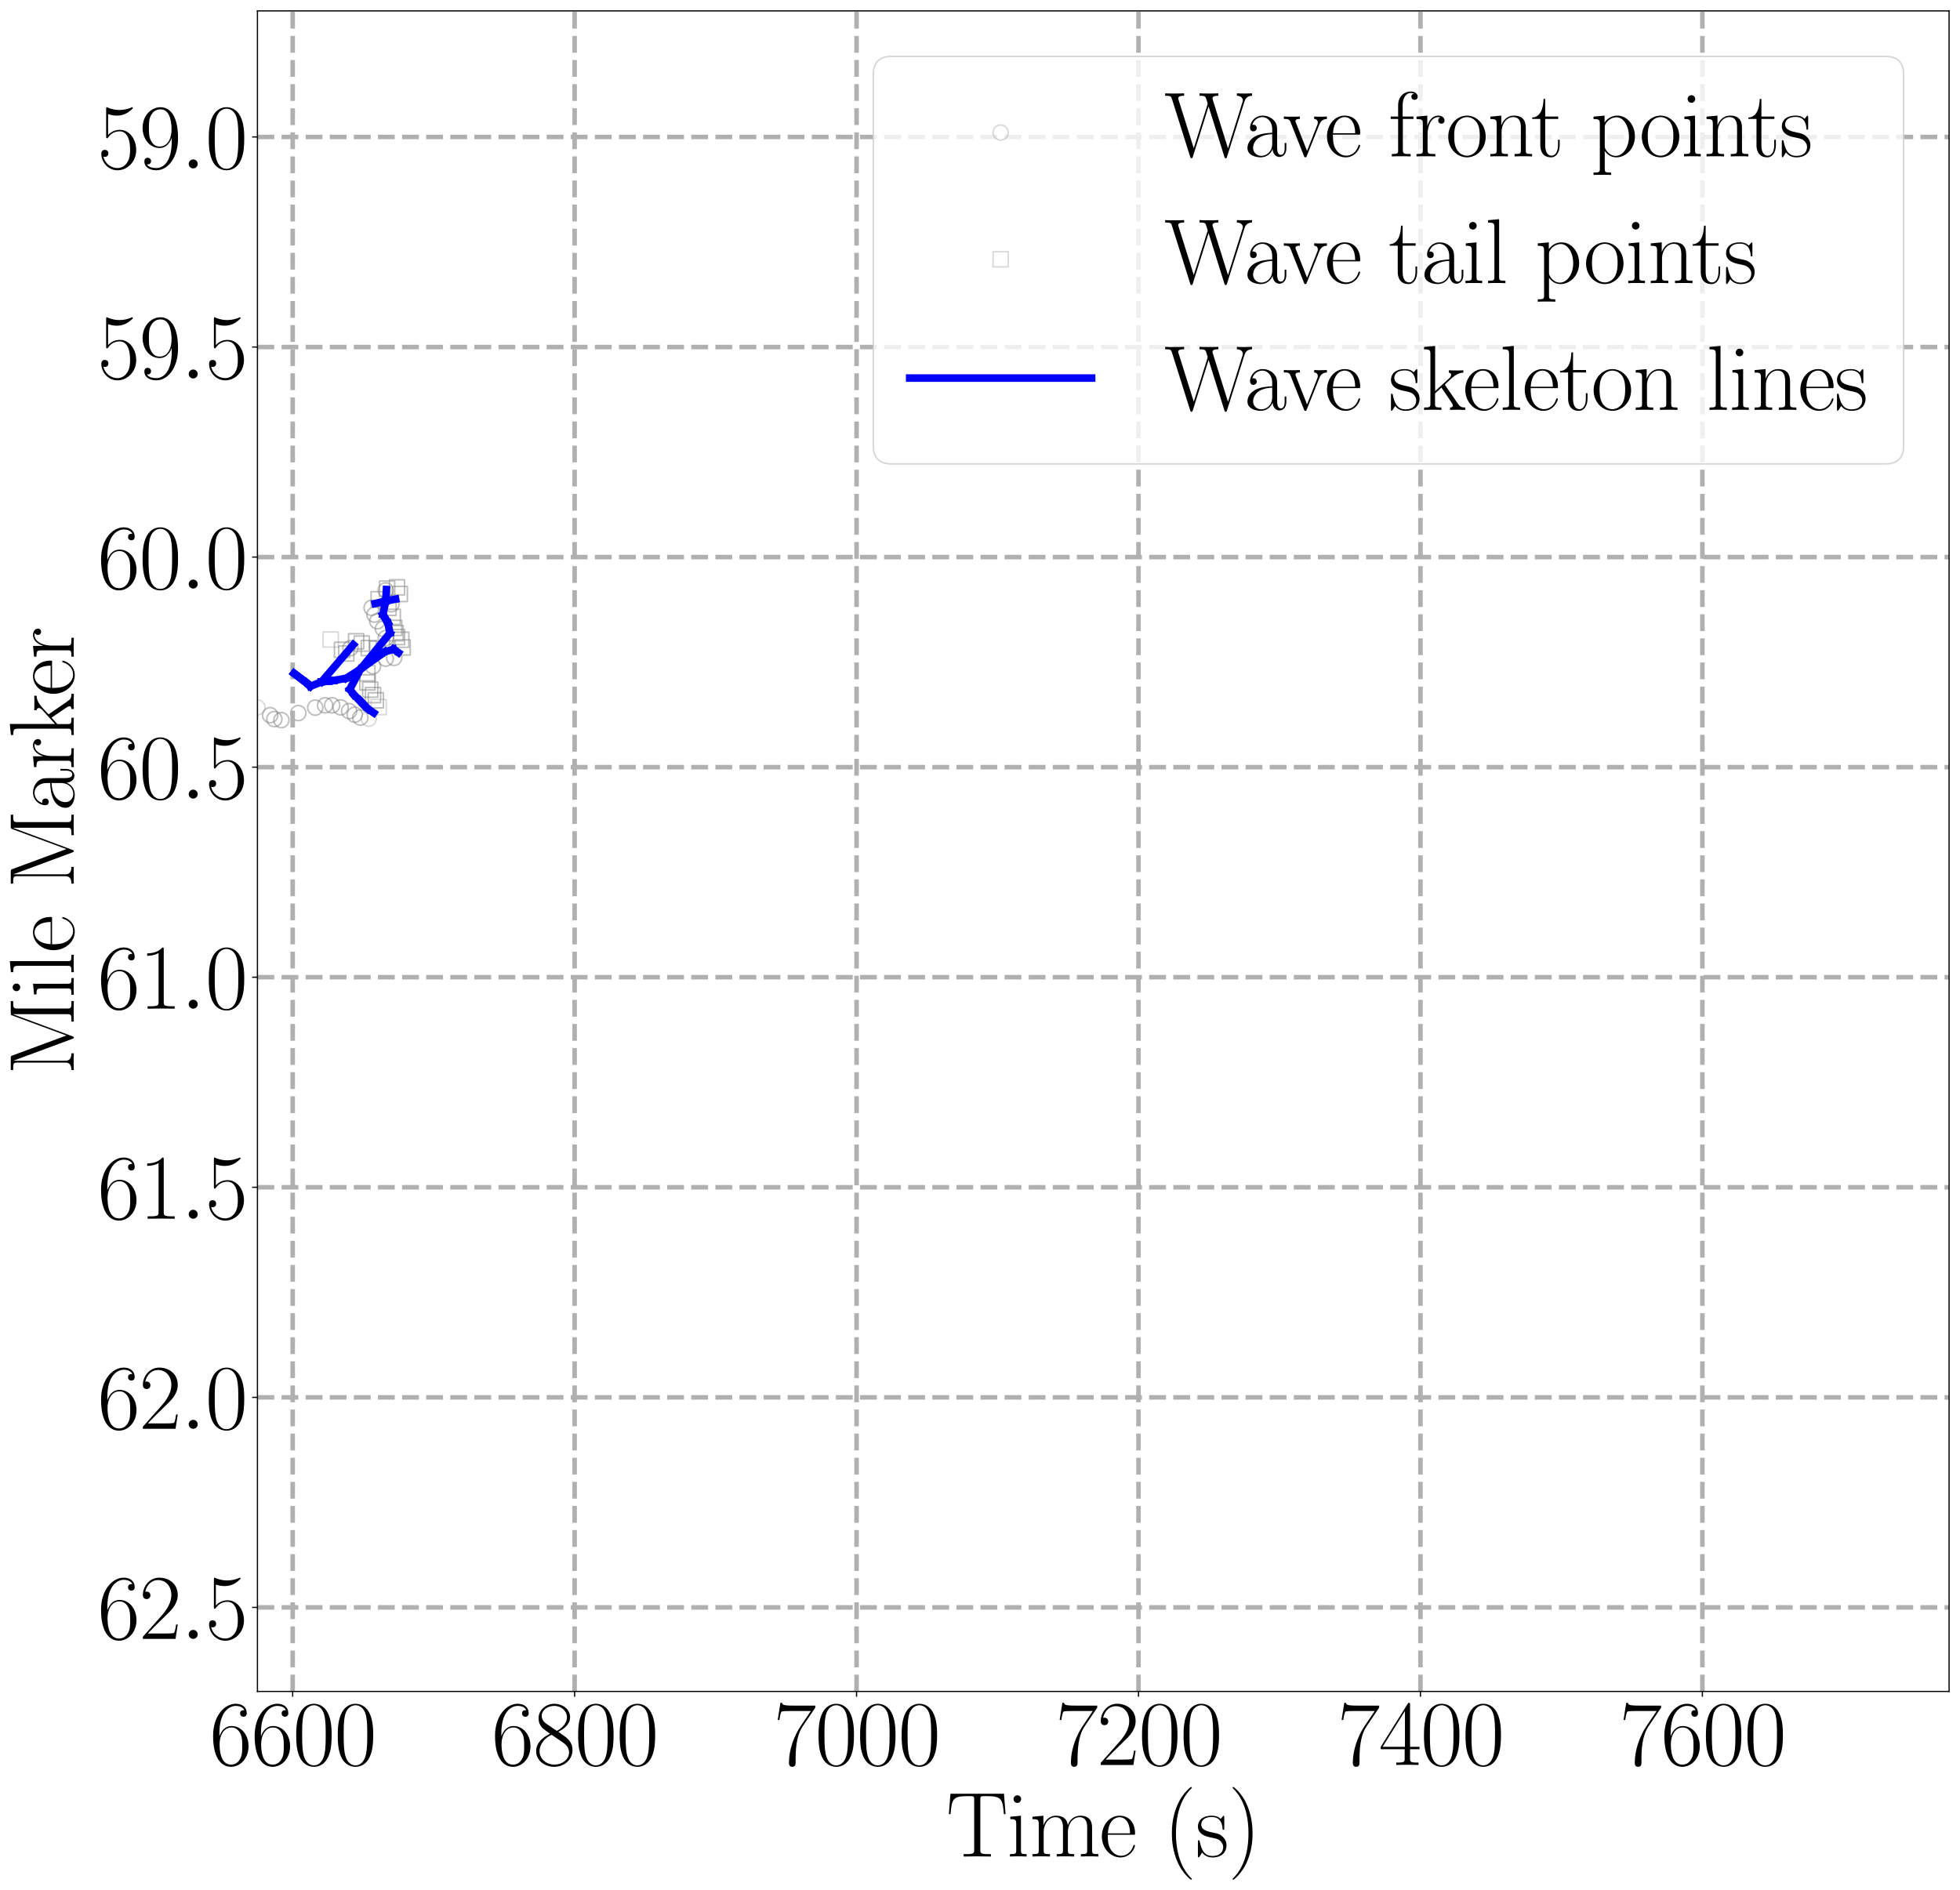 <?xml version="1.0" encoding="utf-8" standalone="no"?>
<!DOCTYPE svg PUBLIC "-//W3C//DTD SVG 1.1//EN"
  "http://www.w3.org/Graphics/SVG/1.1/DTD/svg11.dtd">
<svg xmlns:xlink="http://www.w3.org/1999/xlink" width="1293.039pt" height="1247.01pt" viewBox="0 0 1293.039 1247.01" xmlns="http://www.w3.org/2000/svg" version="1.1">
 <defs>
  <style type="text/css">*{stroke-linejoin: round; stroke-linecap: butt}</style>
 </defs>
 <g id="figure_1">
  <g id="patch_1">
   <path d="M 0 1247.01 
L 1293.039 1247.01 
L 1293.039 0 
L 0 0 
z
" style="fill: #ffffff"/>
  </g>
  <g id="axes_1">
   <g id="patch_2">
    <path d="M 169.839 1116 
L 1285.839 1116 
L 1285.839 7.2 
L 169.839 7.2 
L 169.839 1116 
z
" style="fill: none; opacity: 0"/>
   </g>
   <g id="PathCollection_1">
    <defs>
     <path id="C0_0_68bc12e5aa" d="M 0 5 
C 1.326 5 2.598 4.473 3.536 3.536 
C 4.473 2.598 5 1.326 5 -0 
C 5 -1.326 4.473 -2.598 3.536 -3.536 
C 2.598 -4.473 1.326 -5 0 -5 
C -1.326 -5 -2.598 -4.473 -3.536 -3.536 
C -4.473 -2.598 -5 -1.326 -5 0 
C -5 1.326 -4.473 2.598 -3.536 3.536 
C -2.598 4.473 -1.326 5 0 5 
z
"/>
    </defs>
    <g clip-path="url(#pb4bb513f93)">
     <use xlink:href="#C0_0_68bc12e5aa" x="169.839" y="466.684" style="fill: none; stroke: #808080; stroke-opacity: 0.3"/>
    </g>
    <g clip-path="url(#pb4bb513f93)">
     <use xlink:href="#C0_0_68bc12e5aa" x="178.209" y="471.861" style="fill: none; stroke: #808080; stroke-opacity: 0.3"/>
    </g>
   </g>
   <g id="PathCollection_2">
    <path d="M 213.199 426.951 
L 223.199 426.951 
L 223.199 416.951 
L 213.199 416.951 
L 213.199 426.951 
z
" clip-path="url(#pb4bb513f93)" style="fill: none; stroke: #808080; stroke-opacity: 0.3"/>
    <path d="M 220.639 433.763 
L 230.639 433.763 
L 230.639 423.763 
L 220.639 423.763 
L 220.639 433.763 
z
" clip-path="url(#pb4bb513f93)" style="fill: none; stroke: #808080; stroke-opacity: 0.3"/>
   </g>
   <g id="PathCollection_3">
    <path d="M 245.169 406.016 
C 246.495 406.016 247.767 405.489 248.705 404.551 
C 249.642 403.613 250.169 402.342 250.169 401.016 
C 250.169 399.69 249.642 398.418 248.705 397.48 
C 247.767 396.542 246.495 396.016 245.169 396.016 
C 243.843 396.016 242.571 396.542 241.634 397.48 
C 240.696 398.418 240.169 399.69 240.169 401.016 
C 240.169 402.342 240.696 403.613 241.634 404.551 
C 242.571 405.489 243.843 406.016 245.169 406.016 
L 245.169 406.016 
z
" clip-path="url(#pb4bb513f93)" style="fill: none; stroke: #808080; stroke-opacity: 0.3"/>
   </g>
   <g id="PathCollection_4">
    <path d="M 244.819 400.36 
L 254.819 400.36 
L 254.819 390.36 
L 244.819 390.36 
L 244.819 400.36 
z
" clip-path="url(#pb4bb513f93)" style="fill: none; stroke: #808080; stroke-opacity: 0.3"/>
   </g>
   <g id="PathCollection_5">
    <path d="M 254.469 394.53 
C 255.795 394.53 257.067 394.003 258.005 393.065 
C 258.942 392.128 259.469 390.856 259.469 389.53 
C 259.469 388.204 258.942 386.932 258.005 385.994 
C 257.067 385.057 255.795 384.53 254.469 384.53 
C 253.143 384.53 251.871 385.057 250.934 385.994 
C 249.996 386.932 249.469 388.204 249.469 389.53 
C 249.469 390.856 249.996 392.128 250.934 393.065 
C 251.871 394.003 253.143 394.53 254.469 394.53 
L 254.469 394.53 
z
" clip-path="url(#pb4bb513f93)" style="fill: none; stroke: #808080; stroke-opacity: 0.3"/>
   </g>
   <g id="PathCollection_6">
    <path d="M 250.399 393.378 
L 260.399 393.378 
L 260.399 383.378 
L 250.399 383.378 
L 250.399 393.378 
z
" clip-path="url(#pb4bb513f93)" style="fill: none; stroke: #808080; stroke-opacity: 0.3"/>
   </g>
   <g id="PathCollection_7">
    <defs>
     <path id="C1_0_8c4f84313c" d="M 0 5 
C 1.326 5 2.598 4.473 3.536 3.536 
C 4.473 2.598 5 1.326 5 -0 
C 5 -1.326 4.473 -2.598 3.536 -3.536 
C 2.598 -4.473 1.326 -5 0 -5 
C -1.326 -5 -2.598 -4.473 -3.536 -3.536 
C -4.473 -2.598 -5 -1.326 -5 0 
C -5 1.326 -4.473 2.598 -3.536 3.536 
C -2.598 4.473 -1.326 5 0 5 
z
"/>
    </defs>
    <g clip-path="url(#pb4bb513f93)">
     <use xlink:href="#C1_0_8c4f84313c" x="178.209" y="471.861" style="fill: none; stroke: #808080; stroke-opacity: 0.3"/>
    </g>
    <g clip-path="url(#pb4bb513f93)">
     <use xlink:href="#C1_0_8c4f84313c" x="180.999" y="474.464" style="fill: none; stroke: #808080; stroke-opacity: 0.3"/>
    </g>
   </g>
   <g id="PathCollection_8">
    <path d="M 220.639 433.763 
L 230.639 433.763 
L 230.639 423.763 
L 220.639 423.763 
L 220.639 433.763 
z
" clip-path="url(#pb4bb513f93)" style="fill: none; stroke: #808080; stroke-opacity: 0.3"/>
    <path d="M 223.429 436.155 
L 233.429 436.155 
L 233.429 426.155 
L 223.429 426.155 
L 223.429 436.155 
z
" clip-path="url(#pb4bb513f93)" style="fill: none; stroke: #808080; stroke-opacity: 0.3"/>
   </g>
   <g id="PathCollection_9">
    <path d="M 245.169 406.016 
C 246.495 406.016 247.767 405.489 248.705 404.551 
C 249.642 403.613 250.169 402.342 250.169 401.016 
C 250.169 399.69 249.642 398.418 248.705 397.48 
C 247.767 396.542 246.495 396.016 245.169 396.016 
C 243.843 396.016 242.571 396.542 241.634 397.48 
C 240.696 398.418 240.169 399.69 240.169 401.016 
C 240.169 402.342 240.696 403.613 241.634 404.551 
C 242.571 405.489 243.843 406.016 245.169 406.016 
L 245.169 406.016 
z
" clip-path="url(#pb4bb513f93)" style="fill: none; stroke: #808080; stroke-opacity: 0.3"/>
   </g>
   <g id="PathCollection_10">
    <path d="M 244.819 400.36 
L 254.819 400.36 
L 254.819 390.36 
L 244.819 390.36 
L 244.819 400.36 
z
" clip-path="url(#pb4bb513f93)" style="fill: none; stroke: #808080; stroke-opacity: 0.3"/>
   </g>
   <g id="PathCollection_11">
    <path d="M 247.029 410.515 
C 248.355 410.515 249.627 409.988 250.565 409.05 
C 251.502 408.113 252.029 406.841 252.029 405.515 
C 252.029 404.189 251.502 402.917 250.565 401.979 
C 249.627 401.042 248.355 400.515 247.029 400.515 
C 245.703 400.515 244.431 401.042 243.494 401.979 
C 242.556 402.917 242.029 404.189 242.029 405.515 
C 242.029 406.841 242.556 408.113 243.494 409.05 
C 244.431 409.988 245.703 410.515 247.029 410.515 
L 247.029 410.515 
z
" clip-path="url(#pb4bb513f93)" style="fill: none; stroke: #808080; stroke-opacity: 0.3"/>
   </g>
   <g id="PathCollection_12">
    <path d="M 256.909 392.518 
L 266.909 392.518 
L 266.909 382.518 
L 256.909 382.518 
L 256.909 392.518 
z
" clip-path="url(#pb4bb513f93)" style="fill: none; stroke: #808080; stroke-opacity: 0.3"/>
   </g>
   <g id="PathCollection_13">
    <path d="M 254.469 394.53 
C 255.795 394.53 257.067 394.003 258.005 393.065 
C 258.942 392.128 259.469 390.856 259.469 389.53 
C 259.469 388.204 258.942 386.932 258.005 385.994 
C 257.067 385.057 255.795 384.53 254.469 384.53 
C 253.143 384.53 251.871 385.057 250.934 385.994 
C 249.996 386.932 249.469 388.204 249.469 389.53 
C 249.469 390.856 249.996 392.128 250.934 393.065 
C 251.871 394.003 253.143 394.53 254.469 394.53 
L 254.469 394.53 
z
" clip-path="url(#pb4bb513f93)" style="fill: none; stroke: #808080; stroke-opacity: 0.3"/>
   </g>
   <g id="PathCollection_14">
    <path d="M 250.399 393.378 
L 260.399 393.378 
L 260.399 383.378 
L 250.399 383.378 
L 250.399 393.378 
z
" clip-path="url(#pb4bb513f93)" style="fill: none; stroke: #808080; stroke-opacity: 0.3"/>
   </g>
   <g id="PathCollection_15">
    <path d="M 231.219 432.637 
C 232.545 432.637 233.817 432.11 234.755 431.173 
C 235.692 430.235 236.219 428.963 236.219 427.637 
C 236.219 426.311 235.692 425.039 234.755 424.102 
C 233.817 423.164 232.545 422.637 231.219 422.637 
C 229.893 422.637 228.621 423.164 227.684 424.102 
C 226.746 425.039 226.219 426.311 226.219 427.637 
C 226.219 428.963 226.746 430.235 227.684 431.173 
C 228.621 432.11 229.893 432.637 231.219 432.637 
L 231.219 432.637 
z
" clip-path="url(#pb4bb513f93)" style="fill: none; stroke: #808080; stroke-opacity: 0.3"/>
   </g>
   <g id="PathCollection_16">
    <path d="M 229.939 428.13 
L 239.939 428.13 
L 239.939 418.13 
L 229.939 418.13 
L 229.939 428.13 
z
" clip-path="url(#pb4bb513f93)" style="fill: none; stroke: #808080; stroke-opacity: 0.3"/>
   </g>
   <g id="PathCollection_17">
    <path d="M 180.999 479.464 
C 182.325 479.464 183.597 478.937 184.535 478 
C 185.472 477.062 185.999 475.79 185.999 474.464 
C 185.999 473.138 185.472 471.866 184.535 470.929 
C 183.597 469.991 182.325 469.464 180.999 469.464 
C 179.673 469.464 178.401 469.991 177.464 470.929 
C 176.526 471.866 175.999 473.138 175.999 474.464 
C 175.999 475.79 176.526 477.062 177.464 478 
C 178.401 478.937 179.673 479.464 180.999 479.464 
L 180.999 479.464 
z
" clip-path="url(#pb4bb513f93)" style="fill: none; stroke: #808080; stroke-opacity: 0.3"/>
   </g>
   <g id="PathCollection_18">
    <path d="M 223.429 436.155 
L 233.429 436.155 
L 233.429 426.155 
L 223.429 426.155 
L 223.429 436.155 
z
" clip-path="url(#pb4bb513f93)" style="fill: none; stroke: #808080; stroke-opacity: 0.3"/>
   </g>
   <g id="PathCollection_19">
    <path d="M 185.649 480.105 
C 186.975 480.105 188.247 479.578 189.185 478.641 
C 190.122 477.703 190.649 476.431 190.649 475.105 
C 190.649 473.779 190.122 472.507 189.185 471.57 
C 188.247 470.632 186.975 470.105 185.649 470.105 
C 184.323 470.105 183.051 470.632 182.114 471.57 
C 181.176 472.507 180.649 473.779 180.649 475.105 
C 180.649 476.431 181.176 477.703 182.114 478.641 
C 183.051 479.578 184.323 480.105 185.649 480.105 
L 185.649 480.105 
z
" clip-path="url(#pb4bb513f93)" style="fill: none; stroke: #808080; stroke-opacity: 0.3"/>
   </g>
   <g id="PathCollection_20">
    <path d="M 233.659 429.626 
L 243.659 429.626 
L 243.659 419.626 
L 233.659 419.626 
L 233.659 429.626 
z
" clip-path="url(#pb4bb513f93)" style="fill: none; stroke: #808080; stroke-opacity: 0.3"/>
   </g>
   <g id="PathCollection_21">
    <path d="M 247.029 410.515 
C 248.355 410.515 249.627 409.988 250.565 409.05 
C 251.502 408.113 252.029 406.841 252.029 405.515 
C 252.029 404.189 251.502 402.917 250.565 401.979 
C 249.627 401.042 248.355 400.515 247.029 400.515 
C 245.703 400.515 244.431 401.042 243.494 401.979 
C 242.556 402.917 242.029 404.189 242.029 405.515 
C 242.029 406.841 242.556 408.113 243.494 409.05 
C 244.431 409.988 245.703 410.515 247.029 410.515 
L 247.029 410.515 
z
" clip-path="url(#pb4bb513f93)" style="fill: none; stroke: #808080; stroke-opacity: 0.3"/>
   </g>
   <g id="PathCollection_22">
    <path d="M 256.909 392.518 
L 266.909 392.518 
L 266.909 382.518 
L 256.909 382.518 
L 256.909 392.518 
z
" clip-path="url(#pb4bb513f93)" style="fill: none; stroke: #808080; stroke-opacity: 0.3"/>
   </g>
   <g id="PathCollection_23">
    <path d="M 248.889 414.904 
C 250.215 414.904 251.487 414.377 252.425 413.439 
C 253.362 412.502 253.889 411.23 253.889 409.904 
C 253.889 408.578 253.362 407.306 252.425 406.368 
C 251.487 405.431 250.215 404.904 248.889 404.904 
C 247.563 404.904 246.291 405.431 245.354 406.368 
C 244.416 407.306 243.889 408.578 243.889 409.904 
C 243.889 411.23 244.416 412.502 245.354 413.439 
C 246.291 414.377 247.563 414.904 248.889 414.904 
L 248.889 414.904 
z
" clip-path="url(#pb4bb513f93)" style="fill: none; stroke: #808080; stroke-opacity: 0.3"/>
   </g>
   <g id="PathCollection_24">
    <path d="M 251.329 406.041 
L 261.329 406.041 
L 261.329 396.041 
L 251.329 396.041 
L 251.329 406.041 
z
" clip-path="url(#pb4bb513f93)" style="fill: none; stroke: #808080; stroke-opacity: 0.3"/>
   </g>
   <g id="PathCollection_25">
    <path d="M 231.219 432.637 
C 232.545 432.637 233.817 432.11 234.755 431.173 
C 235.692 430.235 236.219 428.963 236.219 427.637 
C 236.219 426.311 235.692 425.039 234.755 424.102 
C 233.817 423.164 232.545 422.637 231.219 422.637 
C 229.893 422.637 228.621 423.164 227.684 424.102 
C 226.746 425.039 226.219 426.311 226.219 427.637 
C 226.219 428.963 226.746 430.235 227.684 431.173 
C 228.621 432.11 229.893 432.637 231.219 432.637 
L 231.219 432.637 
z
" clip-path="url(#pb4bb513f93)" style="fill: none; stroke: #808080; stroke-opacity: 0.3"/>
   </g>
   <g id="PathCollection_26">
    <path d="M 229.939 428.13 
L 239.939 428.13 
L 239.939 418.13 
L 229.939 418.13 
L 229.939 428.13 
z
" clip-path="url(#pb4bb513f93)" style="fill: none; stroke: #808080; stroke-opacity: 0.3"/>
   </g>
   <g id="PathCollection_27">
    <path d="M 258.189 403.723 
C 259.515 403.723 260.787 403.196 261.725 402.258 
C 262.662 401.321 263.189 400.049 263.189 398.723 
C 263.189 397.397 262.662 396.125 261.725 395.187 
C 260.787 394.25 259.515 393.723 258.189 393.723 
C 256.863 393.723 255.591 394.25 254.654 395.187 
C 253.716 396.125 253.189 397.397 253.189 398.723 
C 253.189 400.049 253.716 401.321 254.654 402.258 
C 255.591 403.196 256.863 403.723 258.189 403.723 
L 258.189 403.723 
z
" clip-path="url(#pb4bb513f93)" style="fill: none; stroke: #808080; stroke-opacity: 0.3"/>
   </g>
   <g id="PathCollection_28">
    <path d="M 258.769 396.934 
L 268.769 396.934 
L 268.769 386.934 
L 258.769 386.934 
L 258.769 396.934 
z
" clip-path="url(#pb4bb513f93)" style="fill: none; stroke: #808080; stroke-opacity: 0.3"/>
   </g>
   <g id="PathCollection_29">
    <defs>
     <path id="C2_0_1b6d2a4c27" d="M 0 5 
C 1.326 5 2.598 4.473 3.536 3.536 
C 4.473 2.598 5 1.326 5 -0 
C 5 -1.326 4.473 -2.598 3.536 -3.536 
C 2.598 -4.473 1.326 -5 0 -5 
C -1.326 -5 -2.598 -4.473 -3.536 -3.536 
C -4.473 -2.598 -5 -1.326 -5 0 
C -5 1.326 -4.473 2.598 -3.536 3.536 
C -2.598 4.473 -1.326 5 0 5 
z
"/>
    </defs>
    <g clip-path="url(#pb4bb513f93)">
     <use xlink:href="#C2_0_1b6d2a4c27" x="185.649" y="475.105" style="fill: none; stroke: #808080; stroke-opacity: 0.3"/>
    </g>
    <g clip-path="url(#pb4bb513f93)">
     <use xlink:href="#C2_0_1b6d2a4c27" x="196.809" y="470.48" style="fill: none; stroke: #808080; stroke-opacity: 0.3"/>
    </g>
   </g>
   <g id="PathCollection_30">
    <path d="M 233.659 429.626 
L 243.659 429.626 
L 243.659 419.626 
L 233.659 419.626 
L 233.659 429.626 
z
" clip-path="url(#pb4bb513f93)" style="fill: none; stroke: #808080; stroke-opacity: 0.3"/>
    <path d="M 238.309 432.54 
L 248.309 432.54 
L 248.309 422.54 
L 238.309 422.54 
L 238.309 432.54 
z
" clip-path="url(#pb4bb513f93)" style="fill: none; stroke: #808080; stroke-opacity: 0.3"/>
   </g>
   <g id="PathCollection_31">
    <defs>
     <path id="C3_0_65ca421b3e" d="M 0 5 
C 1.326 5 2.598 4.473 3.536 3.536 
C 4.473 2.598 5 1.326 5 -0 
C 5 -1.326 4.473 -2.598 3.536 -3.536 
C 2.598 -4.473 1.326 -5 0 -5 
C -1.326 -5 -2.598 -4.473 -3.536 -3.536 
C -4.473 -2.598 -5 -1.326 -5 0 
C -5 1.326 -4.473 2.598 -3.536 3.536 
C -2.598 4.473 -1.326 5 0 5 
z
"/>
    </defs>
    <g clip-path="url(#pb4bb513f93)">
     <use xlink:href="#C3_0_65ca421b3e" x="248.889" y="409.904" style="fill: none; stroke: #808080; stroke-opacity: 0.3"/>
    </g>
    <g clip-path="url(#pb4bb513f93)">
     <use xlink:href="#C3_0_65ca421b3e" x="252.609" y="414.867" style="fill: none; stroke: #808080; stroke-opacity: 0.3"/>
    </g>
   </g>
   <g id="PathCollection_32">
    <path d="M 251.329 406.041 
L 261.329 406.041 
L 261.329 396.041 
L 251.329 396.041 
L 251.329 406.041 
z
" clip-path="url(#pb4bb513f93)" style="fill: none; stroke: #808080; stroke-opacity: 0.3"/>
    <path d="M 254.119 412.044 
L 264.119 412.044 
L 264.119 402.044 
L 254.119 402.044 
L 254.119 412.044 
z
" clip-path="url(#pb4bb513f93)" style="fill: none; stroke: #808080; stroke-opacity: 0.3"/>
   </g>
   <g id="PathCollection_33">
    <path d="M 258.189 403.723 
C 259.515 403.723 260.787 403.196 261.725 402.258 
C 262.662 401.321 263.189 400.049 263.189 398.723 
C 263.189 397.397 262.662 396.125 261.725 395.187 
C 260.787 394.25 259.515 393.723 258.189 393.723 
C 256.863 393.723 255.591 394.25 254.654 395.187 
C 253.716 396.125 253.189 397.397 253.189 398.723 
C 253.189 400.049 253.716 401.321 254.654 402.258 
C 255.591 403.196 256.863 403.723 258.189 403.723 
L 258.189 403.723 
z
" clip-path="url(#pb4bb513f93)" style="fill: none; stroke: #808080; stroke-opacity: 0.3"/>
   </g>
   <g id="PathCollection_34">
    <path d="M 258.769 396.934 
L 268.769 396.934 
L 268.769 386.934 
L 258.769 386.934 
L 258.769 396.934 
z
" clip-path="url(#pb4bb513f93)" style="fill: none; stroke: #808080; stroke-opacity: 0.3"/>
   </g>
   <g id="PathCollection_35">
    <defs>
     <path id="C4_0_00ce24bd78" d="M 0 5 
C 1.326 5 2.598 4.473 3.536 3.536 
C 4.473 2.598 5 1.326 5 -0 
C 5 -1.326 4.473 -2.598 3.536 -3.536 
C 2.598 -4.473 1.326 -5 0 -5 
C -1.326 -5 -2.598 -4.473 -3.536 -3.536 
C -4.473 -2.598 -5 -1.326 -5 0 
C -5 1.326 -4.473 2.598 -3.536 3.536 
C -2.598 4.473 -1.326 5 0 5 
z
"/>
    </defs>
    <g clip-path="url(#pb4bb513f93)">
     <use xlink:href="#C4_0_00ce24bd78" x="196.809" y="470.48" style="fill: none; stroke: #808080; stroke-opacity: 0.3"/>
    </g>
    <g clip-path="url(#pb4bb513f93)">
     <use xlink:href="#C4_0_00ce24bd78" x="207.969" y="466.876" style="fill: none; stroke: #808080; stroke-opacity: 0.3"/>
    </g>
   </g>
   <g id="PathCollection_36">
    <path d="M 238.309 432.54 
L 248.309 432.54 
L 248.309 422.54 
L 238.309 422.54 
L 238.309 432.54 
z
" clip-path="url(#pb4bb513f93)" style="fill: none; stroke: #808080; stroke-opacity: 0.3"/>
    <path d="M 243.889 433.106 
L 253.889 433.106 
L 253.889 423.106 
L 243.889 423.106 
L 243.889 433.106 
z
" clip-path="url(#pb4bb513f93)" style="fill: none; stroke: #808080; stroke-opacity: 0.3"/>
   </g>
   <g id="PathCollection_37">
    <defs>
     <path id="C5_0_48c681ca88" d="M 0 5 
C 1.326 5 2.598 4.473 3.536 3.536 
C 4.473 2.598 5 1.326 5 -0 
C 5 -1.326 4.473 -2.598 3.536 -3.536 
C 2.598 -4.473 1.326 -5 0 -5 
C -1.326 -5 -2.598 -4.473 -3.536 -3.536 
C -4.473 -2.598 -5 -1.326 -5 0 
C -5 1.326 -4.473 2.598 -3.536 3.536 
C -2.598 4.473 -1.326 5 0 5 
z
"/>
    </defs>
    <g clip-path="url(#pb4bb513f93)">
     <use xlink:href="#C5_0_48c681ca88" x="252.609" y="414.867" style="fill: none; stroke: #808080; stroke-opacity: 0.3"/>
    </g>
    <g clip-path="url(#pb4bb513f93)">
     <use xlink:href="#C5_0_48c681ca88" x="254.469" y="421.046" style="fill: none; stroke: #808080; stroke-opacity: 0.3"/>
    </g>
   </g>
   <g id="PathCollection_38">
    <path d="M 254.119 412.044 
L 264.119 412.044 
L 264.119 402.044 
L 254.119 402.044 
L 254.119 412.044 
z
" clip-path="url(#pb4bb513f93)" style="fill: none; stroke: #808080; stroke-opacity: 0.3"/>
    <path d="M 255.049 419.282 
L 265.049 419.282 
L 265.049 409.282 
L 255.049 409.282 
L 255.049 419.282 
z
" clip-path="url(#pb4bb513f93)" style="fill: none; stroke: #808080; stroke-opacity: 0.3"/>
   </g>
   <g id="PathCollection_39">
    <path d="M 207.969 471.876 
C 209.295 471.876 210.567 471.349 211.505 470.412 
C 212.442 469.474 212.969 468.202 212.969 466.876 
C 212.969 465.55 212.442 464.278 211.505 463.34 
C 210.567 462.403 209.295 461.876 207.969 461.876 
C 206.643 461.876 205.371 462.403 204.434 463.34 
C 203.496 464.278 202.969 465.55 202.969 466.876 
C 202.969 468.202 203.496 469.474 204.434 470.412 
C 205.371 471.349 206.643 471.876 207.969 471.876 
L 207.969 471.876 
z
" clip-path="url(#pb4bb513f93)" style="fill: none; stroke: #808080; stroke-opacity: 0.3"/>
   </g>
   <g id="PathCollection_40">
    <path d="M 243.889 433.106 
L 253.889 433.106 
L 253.889 423.106 
L 243.889 423.106 
L 243.889 433.106 
z
" clip-path="url(#pb4bb513f93)" style="fill: none; stroke: #808080; stroke-opacity: 0.3"/>
   </g>
   <g id="PathCollection_41">
    <path d="M 214.479 470.367 
C 215.805 470.367 217.077 469.84 218.015 468.902 
C 218.952 467.965 219.479 466.693 219.479 465.367 
C 219.479 464.041 218.952 462.769 218.015 461.831 
C 217.077 460.894 215.805 460.367 214.479 460.367 
C 213.153 460.367 211.881 460.894 210.944 461.831 
C 210.006 462.769 209.479 464.041 209.479 465.367 
C 209.479 466.693 210.006 467.965 210.944 468.902 
C 211.881 469.84 213.153 470.367 214.479 470.367 
L 214.479 470.367 
z
" clip-path="url(#pb4bb513f93)" style="fill: none; stroke: #808080; stroke-opacity: 0.3"/>
   </g>
   <g id="PathCollection_42">
    <path d="M 255.979 422.791 
L 265.979 422.791 
L 265.979 412.791 
L 255.979 412.791 
L 255.979 422.791 
z
" clip-path="url(#pb4bb513f93)" style="fill: none; stroke: #808080; stroke-opacity: 0.3"/>
   </g>
   <g id="PathCollection_43">
    <path d="M 254.469 426.046 
C 255.795 426.046 257.067 425.519 258.005 424.581 
C 258.942 423.643 259.469 422.372 259.469 421.046 
C 259.469 419.72 258.942 418.448 258.005 417.51 
C 257.067 416.572 255.795 416.046 254.469 416.046 
C 253.143 416.046 251.871 416.572 250.934 417.51 
C 249.996 418.448 249.469 419.72 249.469 421.046 
C 249.469 422.372 249.996 423.643 250.934 424.581 
C 251.871 425.519 253.143 426.046 254.469 426.046 
L 254.469 426.046 
z
" clip-path="url(#pb4bb513f93)" style="fill: none; stroke: #808080; stroke-opacity: 0.3"/>
   </g>
   <g id="PathCollection_44">
    <path d="M 255.049 419.282 
L 265.049 419.282 
L 265.049 409.282 
L 255.049 409.282 
L 255.049 419.282 
z
" clip-path="url(#pb4bb513f93)" style="fill: none; stroke: #808080; stroke-opacity: 0.3"/>
   </g>
   <g id="PathCollection_45">
    <path d="M 214.479 470.367 
C 215.805 470.367 217.077 469.84 218.015 468.902 
C 218.952 467.965 219.479 466.693 219.479 465.367 
C 219.479 464.041 218.952 462.769 218.015 461.831 
C 217.077 460.894 215.805 460.367 214.479 460.367 
C 213.153 460.367 211.881 460.894 210.944 461.831 
C 210.006 462.769 209.479 464.041 209.479 465.367 
C 209.479 466.693 210.006 467.965 210.944 468.902 
C 211.881 469.84 213.153 470.367 214.479 470.367 
L 214.479 470.367 
z
" clip-path="url(#pb4bb513f93)" style="fill: none; stroke: #808080; stroke-opacity: 0.3"/>
   </g>
   <g id="PathCollection_46">
    <path d="M 255.979 422.791 
L 265.979 422.791 
L 265.979 412.791 
L 255.979 412.791 
L 255.979 422.791 
z
" clip-path="url(#pb4bb513f93)" style="fill: none; stroke: #808080; stroke-opacity: 0.3"/>
   </g>
   <g id="PathCollection_47">
    <path d="M 219.129 470.366 
C 220.455 470.366 221.727 469.839 222.665 468.901 
C 223.602 467.964 224.129 466.692 224.129 465.366 
C 224.129 464.04 223.602 462.768 222.665 461.83 
C 221.727 460.893 220.455 460.366 219.129 460.366 
C 217.803 460.366 216.531 460.893 215.594 461.83 
C 214.656 462.768 214.129 464.04 214.129 465.366 
C 214.129 466.692 214.656 467.964 215.594 468.901 
C 216.531 469.839 217.803 470.366 219.129 470.366 
L 219.129 470.366 
z
" clip-path="url(#pb4bb513f93)" style="fill: none; stroke: #808080; stroke-opacity: 0.3"/>
   </g>
   <g id="PathCollection_48">
    <path d="M 237.379 449.249 
L 247.379 449.249 
L 247.379 439.249 
L 237.379 439.249 
L 237.379 449.249 
z
" clip-path="url(#pb4bb513f93)" style="fill: none; stroke: #808080; stroke-opacity: 0.3"/>
   </g>
   <g id="PathCollection_49">
    <path d="M 246.099 444.61 
C 247.425 444.61 248.697 444.084 249.635 443.146 
C 250.572 442.208 251.099 440.936 251.099 439.61 
C 251.099 438.284 250.572 437.012 249.635 436.075 
C 248.697 435.137 247.425 434.61 246.099 434.61 
C 244.773 434.61 243.501 435.137 242.564 436.075 
C 241.626 437.012 241.099 438.284 241.099 439.61 
C 241.099 440.936 241.626 442.208 242.564 443.146 
C 243.501 444.084 244.773 444.61 246.099 444.61 
L 246.099 444.61 
z
" clip-path="url(#pb4bb513f93)" style="fill: none; stroke: #808080; stroke-opacity: 0.3"/>
   </g>
   <g id="PathCollection_50">
    <path d="M 256.909 425.352 
L 266.909 425.352 
L 266.909 415.352 
L 256.909 415.352 
L 256.909 425.352 
z
" clip-path="url(#pb4bb513f93)" style="fill: none; stroke: #808080; stroke-opacity: 0.3"/>
   </g>
   <g id="PathCollection_51">
    <defs>
     <path id="C6_0_eed72730ae" d="M 0 5 
C 1.326 5 2.598 4.473 3.536 3.536 
C 4.473 2.598 5 1.326 5 -0 
C 5 -1.326 4.473 -2.598 3.536 -3.536 
C 2.598 -4.473 1.326 -5 0 -5 
C -1.326 -5 -2.598 -4.473 -3.536 -3.536 
C -4.473 -2.598 -5 -1.326 -5 0 
C -5 1.326 -4.473 2.598 -3.536 3.536 
C -2.598 4.473 -1.326 5 0 5 
z
"/>
    </defs>
    <g clip-path="url(#pb4bb513f93)">
     <use xlink:href="#C6_0_eed72730ae" x="219.129" y="465.366" style="fill: none; stroke: #808080; stroke-opacity: 0.3"/>
    </g>
    <g clip-path="url(#pb4bb513f93)">
     <use xlink:href="#C6_0_eed72730ae" x="224.709" y="466.72" style="fill: none; stroke: #808080; stroke-opacity: 0.3"/>
    </g>
   </g>
   <g id="PathCollection_52">
    <path d="M 237.379 449.249 
L 247.379 449.249 
L 247.379 439.249 
L 237.379 439.249 
L 237.379 449.249 
z
" clip-path="url(#pb4bb513f93)" style="fill: none; stroke: #808080; stroke-opacity: 0.3"/>
    <path d="M 237.379 455.248 
L 247.379 455.248 
L 247.379 445.248 
L 237.379 445.248 
L 237.379 455.248 
z
" clip-path="url(#pb4bb513f93)" style="fill: none; stroke: #808080; stroke-opacity: 0.3"/>
   </g>
   <g id="PathCollection_53">
    <defs>
     <path id="C7_0_1ac578581d" d="M 0 5 
C 1.326 5 2.598 4.473 3.536 3.536 
C 4.473 2.598 5 1.326 5 -0 
C 5 -1.326 4.473 -2.598 3.536 -3.536 
C 2.598 -4.473 1.326 -5 0 -5 
C -1.326 -5 -2.598 -4.473 -3.536 -3.536 
C -4.473 -2.598 -5 -1.326 -5 0 
C -5 1.326 -4.473 2.598 -3.536 3.536 
C -2.598 4.473 -1.326 5 0 5 
z
"/>
    </defs>
    <g clip-path="url(#pb4bb513f93)">
     <use xlink:href="#C7_0_1ac578581d" x="246.099" y="439.61" style="fill: none; stroke: #808080; stroke-opacity: 0.3"/>
    </g>
    <g clip-path="url(#pb4bb513f93)">
     <use xlink:href="#C7_0_1ac578581d" x="254.469" y="434.558" style="fill: none; stroke: #808080; stroke-opacity: 0.3"/>
    </g>
   </g>
   <g id="PathCollection_54">
    <path d="M 256.909 425.352 
L 266.909 425.352 
L 266.909 415.352 
L 256.909 415.352 
L 256.909 425.352 
z
" clip-path="url(#pb4bb513f93)" style="fill: none; stroke: #808080; stroke-opacity: 0.3"/>
    <path d="M 259.699 427.09 
L 269.699 427.09 
L 269.699 417.09 
L 259.699 417.09 
L 259.699 427.09 
z
" clip-path="url(#pb4bb513f93)" style="fill: none; stroke: #808080; stroke-opacity: 0.3"/>
   </g>
   <g id="PathCollection_55">
    <defs>
     <path id="C8_0_189d5aa92a" d="M 0 5 
C 1.326 5 2.598 4.473 3.536 3.536 
C 4.473 2.598 5 1.326 5 -0 
C 5 -1.326 4.473 -2.598 3.536 -3.536 
C 2.598 -4.473 1.326 -5 0 -5 
C -1.326 -5 -2.598 -4.473 -3.536 -3.536 
C -4.473 -2.598 -5 -1.326 -5 0 
C -5 1.326 -4.473 2.598 -3.536 3.536 
C -2.598 4.473 -1.326 5 0 5 
z
"/>
    </defs>
    <g clip-path="url(#pb4bb513f93)">
     <use xlink:href="#C8_0_189d5aa92a" x="224.709" y="466.72" style="fill: none; stroke: #808080; stroke-opacity: 0.3"/>
    </g>
    <g clip-path="url(#pb4bb513f93)">
     <use xlink:href="#C8_0_189d5aa92a" x="230.289" y="469.18" style="fill: none; stroke: #808080; stroke-opacity: 0.3"/>
    </g>
   </g>
   <g id="PathCollection_56">
    <path d="M 237.379 455.248 
L 247.379 455.248 
L 247.379 445.248 
L 237.379 445.248 
L 237.379 455.248 
z
" clip-path="url(#pb4bb513f93)" style="fill: none; stroke: #808080; stroke-opacity: 0.3"/>
    <path d="M 239.239 460.04 
L 249.239 460.04 
L 249.239 450.04 
L 239.239 450.04 
L 239.239 460.04 
z
" clip-path="url(#pb4bb513f93)" style="fill: none; stroke: #808080; stroke-opacity: 0.3"/>
   </g>
   <g id="PathCollection_57">
    <defs>
     <path id="C9_0_3d8696bb6c" d="M 0 5 
C 1.326 5 2.598 4.473 3.536 3.536 
C 4.473 2.598 5 1.326 5 -0 
C 5 -1.326 4.473 -2.598 3.536 -3.536 
C 2.598 -4.473 1.326 -5 0 -5 
C -1.326 -5 -2.598 -4.473 -3.536 -3.536 
C -4.473 -2.598 -5 -1.326 -5 0 
C -5 1.326 -4.473 2.598 -3.536 3.536 
C -2.598 4.473 -1.326 5 0 5 
z
"/>
    </defs>
    <g clip-path="url(#pb4bb513f93)">
     <use xlink:href="#C9_0_3d8696bb6c" x="254.469" y="434.558" style="fill: none; stroke: #808080; stroke-opacity: 0.3"/>
    </g>
    <g clip-path="url(#pb4bb513f93)">
     <use xlink:href="#C9_0_3d8696bb6c" x="260.049" y="434.049" style="fill: none; stroke: #808080; stroke-opacity: 0.3"/>
    </g>
   </g>
   <g id="PathCollection_58">
    <path d="M 259.699 427.09 
L 269.699 427.09 
L 269.699 417.09 
L 259.699 417.09 
L 259.699 427.09 
z
" clip-path="url(#pb4bb513f93)" style="fill: none; stroke: #808080; stroke-opacity: 0.3"/>
    <path d="M 260.629 432.181 
L 270.629 432.181 
L 270.629 422.181 
L 260.629 422.181 
L 260.629 432.181 
z
" clip-path="url(#pb4bb513f93)" style="fill: none; stroke: #808080; stroke-opacity: 0.3"/>
   </g>
   <g id="PathCollection_59">
    <defs>
     <path id="Ca_0_ce8a31a6cf" d="M 0 5 
C 1.326 5 2.598 4.473 3.536 3.536 
C 4.473 2.598 5 1.326 5 -0 
C 5 -1.326 4.473 -2.598 3.536 -3.536 
C 2.598 -4.473 1.326 -5 0 -5 
C -1.326 -5 -2.598 -4.473 -3.536 -3.536 
C -4.473 -2.598 -5 -1.326 -5 0 
C -5 1.326 -4.473 2.598 -3.536 3.536 
C -2.598 4.473 -1.326 5 0 5 
z
"/>
    </defs>
    <g clip-path="url(#pb4bb513f93)">
     <use xlink:href="#Ca_0_ce8a31a6cf" x="230.289" y="469.18" style="fill: none; stroke: #808080; stroke-opacity: 0.3"/>
    </g>
    <g clip-path="url(#pb4bb513f93)">
     <use xlink:href="#Ca_0_ce8a31a6cf" x="234.009" y="471.554" style="fill: none; stroke: #808080; stroke-opacity: 0.3"/>
    </g>
   </g>
   <g id="PathCollection_60">
    <path d="M 239.239 460.04 
L 249.239 460.04 
L 249.239 450.04 
L 239.239 450.04 
L 239.239 460.04 
z
" clip-path="url(#pb4bb513f93)" style="fill: none; stroke: #808080; stroke-opacity: 0.3"/>
    <path d="M 241.099 463.611 
L 251.099 463.611 
L 251.099 453.611 
L 241.099 453.611 
L 241.099 463.611 
z
" clip-path="url(#pb4bb513f93)" style="fill: none; stroke: #808080; stroke-opacity: 0.3"/>
   </g>
   <g id="PathCollection_61">
    <path d="M 260.049 439.049 
C 261.375 439.049 262.647 438.523 263.585 437.585 
C 264.522 436.647 265.049 435.375 265.049 434.049 
C 265.049 432.723 264.522 431.451 263.585 430.514 
C 262.647 429.576 261.375 429.049 260.049 429.049 
C 258.723 429.049 257.451 429.576 256.514 430.514 
C 255.576 431.451 255.049 432.723 255.049 434.049 
C 255.049 435.375 255.576 436.647 256.514 437.585 
C 257.451 438.523 258.723 439.049 260.049 439.049 
L 260.049 439.049 
z
" clip-path="url(#pb4bb513f93)" style="fill: none; stroke: #808080; stroke-opacity: 0.3"/>
   </g>
   <g id="PathCollection_62">
    <path d="M 260.629 432.181 
L 270.629 432.181 
L 270.629 422.181 
L 260.629 422.181 
L 260.629 432.181 
z
" clip-path="url(#pb4bb513f93)" style="fill: none; stroke: #808080; stroke-opacity: 0.3"/>
   </g>
   <g id="PathCollection_63">
    <defs>
     <path id="Cb_0_cf4fe1b1a1" d="M 0 5 
C 1.326 5 2.598 4.473 3.536 3.536 
C 4.473 2.598 5 1.326 5 -0 
C 5 -1.326 4.473 -2.598 3.536 -3.536 
C 2.598 -4.473 1.326 -5 0 -5 
C -1.326 -5 -2.598 -4.473 -3.536 -3.536 
C -4.473 -2.598 -5 -1.326 -5 0 
C -5 1.326 -4.473 2.598 -3.536 3.536 
C -2.598 4.473 -1.326 5 0 5 
z
"/>
    </defs>
    <g clip-path="url(#pb4bb513f93)">
     <use xlink:href="#Cb_0_cf4fe1b1a1" x="234.009" y="471.554" style="fill: none; stroke: #808080; stroke-opacity: 0.3"/>
    </g>
    <g clip-path="url(#pb4bb513f93)">
     <use xlink:href="#Cb_0_cf4fe1b1a1" x="237.729" y="473.448" style="fill: none; stroke: #808080; stroke-opacity: 0.3"/>
    </g>
   </g>
   <g id="PathCollection_64">
    <path d="M 241.099 463.611 
L 251.099 463.611 
L 251.099 453.611 
L 241.099 453.611 
L 241.099 463.611 
z
" clip-path="url(#pb4bb513f93)" style="fill: none; stroke: #808080; stroke-opacity: 0.3"/>
    <path d="M 242.959 467.064 
L 252.959 467.064 
L 252.959 457.064 
L 242.959 457.064 
L 242.959 467.064 
z
" clip-path="url(#pb4bb513f93)" style="fill: none; stroke: #808080; stroke-opacity: 0.3"/>
   </g>
   <g id="PathCollection_65">
    <defs>
     <path id="Cc_0_b79a5e0329" d="M 0 5 
C 1.326 5 2.598 4.473 3.536 3.536 
C 4.473 2.598 5 1.326 5 -0 
C 5 -1.326 4.473 -2.598 3.536 -3.536 
C 2.598 -4.473 1.326 -5 0 -5 
C -1.326 -5 -2.598 -4.473 -3.536 -3.536 
C -4.473 -2.598 -5 -1.326 -5 0 
C -5 1.326 -4.473 2.598 -3.536 3.536 
C -2.598 4.473 -1.326 5 0 5 
z
"/>
    </defs>
    <g clip-path="url(#pb4bb513f93)">
     <use xlink:href="#Cc_0_b79a5e0329" x="237.729" y="473.448" style="fill: none; stroke: #808080; stroke-opacity: 0.3"/>
    </g>
    <g clip-path="url(#pb4bb513f93)">
     <use xlink:href="#Cc_0_b79a5e0329" x="243.309" y="474.173" style="fill: none; stroke: #808080; stroke-opacity: 0.3"/>
    </g>
   </g>
   <g id="PathCollection_66">
    <path d="M 242.959 467.064 
L 252.959 467.064 
L 252.959 457.064 
L 242.959 457.064 
L 242.959 467.064 
z
" clip-path="url(#pb4bb513f93)" style="fill: none; stroke: #808080; stroke-opacity: 0.3"/>
    <path d="M 244.819 471.538 
L 254.819 471.538 
L 254.819 461.538 
L 244.819 461.538 
L 244.819 471.538 
z
" clip-path="url(#pb4bb513f93)" style="fill: none; stroke: #808080; stroke-opacity: 0.3"/>
   </g>
   <g id="matplotlib.axis_1">
    <g id="xtick_1">
     <g id="line2d_1">
      <path d="M 193.089 1116 
L 193.089 7.2 
" clip-path="url(#pb4bb513f93)" style="fill: none; stroke-dasharray: 11.1,4.8; stroke-dashoffset: 0; stroke: #b0b0b0; stroke-width: 3"/>
     </g>
     <g id="line2d_2">
      <defs>
       <path id="mcf9f2aa2b9" d="M 0 0 
L 0 3.5 
" style="stroke: #000000; stroke-width: 0.8"/>
      </defs>
      <g>
       <use xlink:href="#mcf9f2aa2b9" x="193.089" y="1116" style="stroke: #000000; stroke-width: 0.8"/>
      </g>
     </g>
     <g id="text_1">
      <!-- $\mathdefault{6600}$ -->
      <g transform="translate(138.26 1164.511) scale(0.6 -0.6)">
       <defs>
        <path id="CMR17-36" d="M 678 2198 
C 678 3712 1395 4076 1811 4076 
C 1946 4076 2272 4049 2400 3782 
C 2298 3782 2106 3782 2106 3558 
C 2106 3385 2246 3328 2336 3328 
C 2394 3328 2566 3353 2566 3571 
C 2566 3987 2246 4224 1805 4224 
C 1043 4224 243 3411 243 2011 
C 243 257 966 -128 1478 -128 
C 2099 -128 2688 431 2688 1295 
C 2688 2101 2170 2688 1517 2688 
C 1126 2688 838 2430 678 1979 
L 678 2198 
z
M 1478 25 
C 691 25 691 1212 691 1450 
C 691 1914 909 2585 1504 2585 
C 1613 2585 1926 2585 2138 2140 
C 2253 1889 2253 1624 2253 1302 
C 2253 954 2253 696 2118 438 
C 1978 173 1773 25 1478 25 
z
" transform="scale(0.016)"/>
        <path id="CMR17-30" d="M 2688 2038 
C 2688 2430 2682 3099 2413 3613 
C 2176 4063 1798 4224 1466 4224 
C 1158 4224 768 4082 525 3620 
C 269 3137 243 2539 243 2038 
C 243 1671 250 1112 448 623 
C 723 -39 1216 -128 1466 -128 
C 1760 -128 2208 -7 2470 604 
C 2662 1048 2688 1568 2688 2038 
z
M 1466 -26 
C 1056 -26 813 328 723 816 
C 653 1196 653 1749 653 2109 
C 653 2604 653 3015 736 3407 
C 858 3954 1216 4121 1466 4121 
C 1728 4121 2067 3947 2189 3420 
C 2272 3054 2278 2623 2278 2109 
C 2278 1691 2278 1176 2202 797 
C 2067 96 1690 -26 1466 -26 
z
" transform="scale(0.016)"/>
       </defs>
       <use xlink:href="#CMR17-36" transform="scale(0.996)"/>
       <use xlink:href="#CMR17-36" transform="translate(45.69 0) scale(0.996)"/>
       <use xlink:href="#CMR17-30" transform="translate(91.381 0) scale(0.996)"/>
       <use xlink:href="#CMR17-30" transform="translate(137.071 0) scale(0.996)"/>
      </g>
     </g>
    </g>
    <g id="xtick_2">
     <g id="line2d_3">
      <path d="M 379.089 1116 
L 379.089 7.2 
" clip-path="url(#pb4bb513f93)" style="fill: none; stroke-dasharray: 11.1,4.8; stroke-dashoffset: 0; stroke: #b0b0b0; stroke-width: 3"/>
     </g>
     <g id="line2d_4">
      <g>
       <use xlink:href="#mcf9f2aa2b9" x="379.089" y="1116" style="stroke: #000000; stroke-width: 0.8"/>
      </g>
     </g>
     <g id="text_2">
      <!-- $\mathdefault{6800}$ -->
      <g transform="translate(324.26 1164.511) scale(0.6 -0.6)">
       <defs>
        <path id="CMR17-38" d="M 1741 2289 
C 2144 2494 2554 2803 2554 3298 
C 2554 3884 1990 4224 1472 4224 
C 890 4224 378 3800 378 3215 
C 378 3054 416 2777 666 2533 
C 730 2469 998 2276 1171 2154 
C 883 2006 211 1652 211 945 
C 211 282 838 -128 1459 -128 
C 2144 -128 2720 366 2720 1022 
C 2720 1607 2330 1877 2074 2051 
L 1741 2289 
z
M 902 2855 
C 851 2887 595 3086 595 3388 
C 595 3781 998 4076 1459 4076 
C 1965 4076 2336 3716 2336 3298 
C 2336 2700 1670 2359 1638 2359 
C 1632 2359 1626 2359 1574 2398 
L 902 2855 
z
M 2080 1536 
C 2176 1466 2483 1253 2483 861 
C 2483 385 2010 25 1472 25 
C 890 25 448 443 448 951 
C 448 1459 838 1884 1280 2083 
L 2080 1536 
z
" transform="scale(0.016)"/>
       </defs>
       <use xlink:href="#CMR17-36" transform="scale(0.996)"/>
       <use xlink:href="#CMR17-38" transform="translate(45.69 0) scale(0.996)"/>
       <use xlink:href="#CMR17-30" transform="translate(91.381 0) scale(0.996)"/>
       <use xlink:href="#CMR17-30" transform="translate(137.071 0) scale(0.996)"/>
      </g>
     </g>
    </g>
    <g id="xtick_3">
     <g id="line2d_5">
      <path d="M 565.089 1116 
L 565.089 7.2 
" clip-path="url(#pb4bb513f93)" style="fill: none; stroke-dasharray: 11.1,4.8; stroke-dashoffset: 0; stroke: #b0b0b0; stroke-width: 3"/>
     </g>
     <g id="line2d_6">
      <g>
       <use xlink:href="#mcf9f2aa2b9" x="565.089" y="1116" style="stroke: #000000; stroke-width: 0.8"/>
      </g>
     </g>
     <g id="text_3">
      <!-- $\mathdefault{7000}$ -->
      <g transform="translate(510.26 1164.511) scale(0.6 -0.6)">
       <defs>
        <path id="CMR17-37" d="M 2886 3955 
L 2886 4096 
L 1382 4096 
C 634 4096 621 4166 595 4288 
L 480 4288 
L 294 3104 
L 410 3104 
C 429 3226 474 3552 550 3673 
C 589 3724 1062 3724 1171 3724 
L 2579 3724 
L 1869 2670 
C 1395 1961 1069 1003 1069 166 
C 1069 89 1069 -128 1299 -128 
C 1530 -128 1530 89 1530 172 
L 1530 466 
C 1530 1514 1709 2204 2003 2644 
L 2886 3955 
z
" transform="scale(0.016)"/>
       </defs>
       <use xlink:href="#CMR17-37" transform="scale(0.996)"/>
       <use xlink:href="#CMR17-30" transform="translate(45.69 0) scale(0.996)"/>
       <use xlink:href="#CMR17-30" transform="translate(91.381 0) scale(0.996)"/>
       <use xlink:href="#CMR17-30" transform="translate(137.071 0) scale(0.996)"/>
      </g>
     </g>
    </g>
    <g id="xtick_4">
     <g id="line2d_7">
      <path d="M 751.089 1116 
L 751.089 7.2 
" clip-path="url(#pb4bb513f93)" style="fill: none; stroke-dasharray: 11.1,4.8; stroke-dashoffset: 0; stroke: #b0b0b0; stroke-width: 3"/>
     </g>
     <g id="line2d_8">
      <g>
       <use xlink:href="#mcf9f2aa2b9" x="751.089" y="1116" style="stroke: #000000; stroke-width: 0.8"/>
      </g>
     </g>
     <g id="text_4">
      <!-- $\mathdefault{7200}$ -->
      <g transform="translate(696.26 1164.511) scale(0.6 -0.6)">
       <defs>
        <path id="CMR17-32" d="M 2669 990 
L 2554 990 
C 2490 537 2438 460 2413 422 
C 2381 371 1920 371 1830 371 
L 602 371 
C 832 620 1280 1073 1824 1596 
C 2214 1966 2669 2400 2669 3033 
C 2669 3788 2067 4224 1395 4224 
C 691 4224 262 3603 262 3027 
C 262 2777 448 2745 525 2745 
C 589 2745 781 2783 781 3007 
C 781 3206 614 3264 525 3264 
C 486 3264 448 3257 422 3244 
C 544 3788 915 4057 1306 4057 
C 1862 4057 2227 3616 2227 3033 
C 2227 2477 1901 1998 1536 1583 
L 262 147 
L 262 0 
L 2515 0 
L 2669 990 
z
" transform="scale(0.016)"/>
       </defs>
       <use xlink:href="#CMR17-37" transform="scale(0.996)"/>
       <use xlink:href="#CMR17-32" transform="translate(45.69 0) scale(0.996)"/>
       <use xlink:href="#CMR17-30" transform="translate(91.381 0) scale(0.996)"/>
       <use xlink:href="#CMR17-30" transform="translate(137.071 0) scale(0.996)"/>
      </g>
     </g>
    </g>
    <g id="xtick_5">
     <g id="line2d_9">
      <path d="M 937.089 1116 
L 937.089 7.2 
" clip-path="url(#pb4bb513f93)" style="fill: none; stroke-dasharray: 11.1,4.8; stroke-dashoffset: 0; stroke: #b0b0b0; stroke-width: 3"/>
     </g>
     <g id="line2d_10">
      <g>
       <use xlink:href="#mcf9f2aa2b9" x="937.089" y="1116" style="stroke: #000000; stroke-width: 0.8"/>
      </g>
     </g>
     <g id="text_5">
      <!-- $\mathdefault{7400}$ -->
      <g transform="translate(882.26 1164.511) scale(0.6 -0.6)">
       <defs>
        <path id="CMR17-34" d="M 2150 4147 
C 2150 4281 2144 4288 2029 4288 
L 128 1254 
L 128 1088 
L 1779 1088 
L 1779 460 
C 1779 230 1766 166 1318 166 
L 1197 166 
L 1197 0 
C 1402 12 1747 12 1965 12 
C 2182 12 2528 12 2733 0 
L 2733 166 
L 2611 166 
C 2163 166 2150 230 2150 460 
L 2150 1088 
L 2803 1088 
L 2803 1254 
L 2150 1254 
L 2150 4147 
z
M 1798 3723 
L 1798 1254 
L 256 1254 
L 1798 3723 
z
" transform="scale(0.016)"/>
       </defs>
       <use xlink:href="#CMR17-37" transform="scale(0.996)"/>
       <use xlink:href="#CMR17-34" transform="translate(45.69 0) scale(0.996)"/>
       <use xlink:href="#CMR17-30" transform="translate(91.381 0) scale(0.996)"/>
       <use xlink:href="#CMR17-30" transform="translate(137.071 0) scale(0.996)"/>
      </g>
     </g>
    </g>
    <g id="xtick_6">
     <g id="line2d_11">
      <path d="M 1123.089 1116 
L 1123.089 7.2 
" clip-path="url(#pb4bb513f93)" style="fill: none; stroke-dasharray: 11.1,4.8; stroke-dashoffset: 0; stroke: #b0b0b0; stroke-width: 3"/>
     </g>
     <g id="line2d_12">
      <g>
       <use xlink:href="#mcf9f2aa2b9" x="1123.089" y="1116" style="stroke: #000000; stroke-width: 0.8"/>
      </g>
     </g>
     <g id="text_6">
      <!-- $\mathdefault{7600}$ -->
      <g transform="translate(1068.26 1164.511) scale(0.6 -0.6)">
       <use xlink:href="#CMR17-37" transform="scale(0.996)"/>
       <use xlink:href="#CMR17-36" transform="translate(45.69 0) scale(0.996)"/>
       <use xlink:href="#CMR17-30" transform="translate(91.381 0) scale(0.996)"/>
       <use xlink:href="#CMR17-30" transform="translate(137.071 0) scale(0.996)"/>
      </g>
     </g>
    </g>
    <g id="text_7">
     <!-- Time (s) -->
     <g transform="translate(624.272 1224.916) scale(0.6 -0.6)">
      <defs>
       <path id="CMR17-54" d="M 3981 4332 
L 288 4332 
L 179 2924 
L 294 2924 
C 378 3981 467 4166 1453 4166 
C 1568 4166 1754 4166 1805 4159 
C 1926 4140 1926 4064 1926 3917 
L 1926 465 
C 1926 236 1907 166 1376 166 
L 1197 166 
L 1197 0 
C 1504 6 1824 12 2138 12 
C 2451 12 2771 6 3078 0 
L 3078 166 
L 2899 166 
C 2368 166 2349 236 2349 465 
L 2349 3917 
C 2349 4057 2349 4134 2464 4159 
C 2515 4166 2701 4166 2816 4166 
C 3795 4166 3891 3981 3974 2924 
L 4090 2924 
L 3981 4332 
z
" transform="scale(0.016)"/>
       <path id="CMR17-69" d="M 992 3961 
C 992 4102 877 4224 730 4224 
C 589 4224 467 4108 467 3961 
C 467 3820 582 3699 730 3699 
C 870 3699 992 3814 992 3961 
z
M 243 2745 
L 243 2579 
C 602 2579 653 2540 653 2231 
L 653 443 
C 653 198 627 166 218 166 
L 218 0 
C 371 12 646 12 806 12 
C 960 12 1222 12 1370 0 
L 1370 166 
C 992 166 979 205 979 436 
L 979 2816 
L 243 2745 
z
" transform="scale(0.016)"/>
       <path id="CMR17-6d" d="M 4326 1954 
C 4326 2276 4269 2816 3507 2816 
C 3072 2816 2771 2520 2656 2173 
L 2650 2173 
C 2573 2700 2195 2816 1837 2816 
C 1331 2816 1069 2424 973 2166 
L 966 2166 
L 966 2816 
L 211 2745 
L 211 2578 
C 589 2578 646 2540 646 2231 
L 646 443 
C 646 198 621 166 211 166 
L 211 0 
C 365 12 646 12 813 12 
C 979 12 1267 12 1421 0 
L 1421 166 
C 1011 166 986 192 986 443 
L 986 1678 
C 986 2269 1344 2713 1792 2713 
C 2266 2713 2317 2289 2317 1980 
L 2317 443 
C 2317 198 2291 166 1882 166 
L 1882 0 
C 2035 12 2317 12 2483 12 
C 2650 12 2938 12 3091 0 
L 3091 166 
C 2682 166 2656 192 2656 443 
L 2656 1678 
C 2656 2269 3014 2713 3462 2713 
C 3936 2713 3987 2289 3987 1980 
L 3987 443 
C 3987 198 3962 166 3552 166 
L 3552 0 
C 3706 12 3987 12 4154 12 
C 4320 12 4608 12 4762 0 
L 4762 166 
C 4352 166 4326 192 4326 443 
L 4326 1954 
z
" transform="scale(0.016)"/>
       <path id="CMR17-65" d="M 2438 1503 
C 2464 1529 2464 1542 2464 1606 
C 2464 2251 2118 2816 1389 2816 
C 710 2816 173 2175 173 1394 
C 173 554 781 -64 1459 -64 
C 2176 -64 2458 619 2458 755 
C 2458 800 2419 800 2406 800 
C 2362 800 2355 787 2330 709 
C 2189 270 1837 51 1504 51 
C 1229 51 954 206 781 490 
C 582 819 582 1200 582 1503 
L 2438 1503 
z
M 589 1600 
C 634 2511 1126 2713 1382 2713 
C 1818 2713 2112 2308 2118 1600 
L 589 1600 
z
" transform="scale(0.016)"/>
       <path id="CMR17-28" d="M 1958 -1562 
C 1958 -1556 1958 -1543 1939 -1524 
C 1645 -1223 858 -403 858 1596 
C 858 3595 1632 4408 1946 4729 
C 1946 4735 1958 4748 1958 4767 
C 1958 4787 1939 4800 1914 4800 
C 1843 4800 1299 4325 986 3620 
C 666 2909 576 2218 576 1603 
C 576 1141 621 360 1005 -467 
C 1312 -1133 1837 -1600 1914 -1600 
C 1946 -1600 1958 -1588 1958 -1562 
z
" transform="scale(0.016)"/>
       <path id="CMR17-73" d="M 1978 2688 
C 1978 2803 1971 2809 1933 2809 
C 1907 2809 1901 2803 1824 2707 
C 1805 2681 1747 2617 1728 2592 
C 1523 2809 1235 2816 1126 2816 
C 416 2816 160 2444 160 2073 
C 160 1497 813 1363 998 1324 
C 1402 1241 1542 1216 1677 1100 
C 1760 1024 1901 883 1901 652 
C 1901 384 1747 38 1158 38 
C 602 38 403 460 288 1024 
C 269 1113 269 1120 218 1120 
C 166 1120 160 1113 160 985 
L 160 64 
C 160 -52 166 -58 205 -58 
C 237 -58 243 -52 275 0 
C 314 57 410 211 448 275 
C 576 102 800 -64 1158 -64 
C 1792 -64 2131 281 2131 780 
C 2131 1107 1958 1280 1875 1356 
C 1683 1555 1459 1600 1190 1651 
C 838 1728 390 1817 390 2208 
C 390 2374 480 2726 1126 2726 
C 1811 2726 1850 2086 1862 1881 
C 1869 1849 1901 1843 1920 1843 
C 1978 1843 1978 1862 1978 1971 
L 1978 2688 
z
" transform="scale(0.016)"/>
       <path id="CMR17-29" d="M 1683 1596 
C 1683 2057 1638 2839 1254 3665 
C 947 4332 422 4800 346 4800 
C 326 4800 301 4793 301 4761 
C 301 4748 307 4742 314 4729 
C 621 4408 1402 3595 1402 1603 
C 1402 -396 627 -1210 314 -1530 
C 307 -1543 301 -1549 301 -1562 
C 301 -1594 326 -1600 346 -1600 
C 416 -1600 960 -1127 1274 -422 
C 1594 289 1683 981 1683 1596 
z
" transform="scale(0.016)"/>
      </defs>
      <use xlink:href="#CMR17-54" transform="scale(0.996)"/>
      <use xlink:href="#CMR17-69" transform="translate(66.51 0) scale(0.996)"/>
      <use xlink:href="#CMR17-6d" transform="translate(91.381 0) scale(0.996)"/>
      <use xlink:href="#CMR17-65" transform="translate(168.301 0) scale(0.996)"/>
      <use xlink:href="#CMR17-28" transform="translate(238.862 0) scale(0.996)"/>
      <use xlink:href="#CMR17-73" transform="translate(274.143 0) scale(0.996)"/>
      <use xlink:href="#CMR17-29" transform="translate(309.944 0) scale(0.996)"/>
     </g>
    </g>
   </g>
   <g id="matplotlib.axis_2">
    <g id="ytick_1">
     <g id="line2d_13">
      <path d="M 169.839 90.36 
L 1285.839 90.36 
" clip-path="url(#pb4bb513f93)" style="fill: none; stroke-dasharray: 11.1,4.8; stroke-dashoffset: 0; stroke: #b0b0b0; stroke-width: 3"/>
     </g>
     <g id="line2d_14">
      <defs>
       <path id="m51be33eae0" d="M 0 0 
L -3.5 0 
" style="stroke: #000000; stroke-width: 0.8"/>
      </defs>
      <g>
       <use xlink:href="#m51be33eae0" x="169.839" y="90.36" style="stroke: #000000; stroke-width: 0.8"/>
      </g>
     </g>
     <g id="text_8">
      <!-- $\mathdefault{59.0}$ -->
      <g transform="translate(64.338 111.116) scale(0.6 -0.6)">
       <defs>
        <path id="CMR17-35" d="M 730 3750 
C 794 3724 1056 3641 1325 3641 
C 1920 3641 2246 3961 2432 4140 
C 2432 4191 2432 4224 2394 4224 
C 2387 4224 2374 4224 2323 4198 
C 2099 4102 1837 4032 1517 4032 
C 1325 4032 1037 4055 723 4191 
C 653 4224 640 4224 634 4224 
C 602 4224 595 4217 595 4090 
L 595 2231 
C 595 2113 595 2080 659 2080 
C 691 2080 704 2093 736 2139 
C 941 2435 1222 2560 1542 2560 
C 1766 2560 2246 2415 2246 1293 
C 2246 1087 2246 716 2054 422 
C 1894 159 1645 25 1370 25 
C 947 25 518 319 403 812 
C 429 806 480 793 506 793 
C 589 793 749 838 749 1036 
C 749 1209 627 1280 506 1280 
C 358 1280 262 1190 262 1011 
C 262 454 704 -128 1382 -128 
C 2042 -128 2669 441 2669 1267 
C 2669 2054 2170 2662 1549 2662 
C 1222 2662 947 2540 730 2304 
L 730 3750 
z
" transform="scale(0.016)"/>
        <path id="CMR17-39" d="M 2253 1871 
C 2253 448 1670 25 1190 25 
C 1043 25 685 43 538 281 
C 704 256 826 345 826 505 
C 826 678 685 736 595 736 
C 538 736 365 710 365 492 
C 365 68 742 -128 1203 -128 
C 1939 -128 2688 665 2688 2090 
C 2688 3857 1971 4224 1485 4224 
C 851 4224 243 3664 243 2800 
C 243 2000 762 1408 1414 1408 
C 1952 1408 2189 1910 2253 2122 
L 2253 1871 
z
M 1427 1510 
C 1254 1510 1011 1542 813 1929 
C 678 2181 678 2477 678 2793 
C 678 3174 678 3438 858 3722 
C 947 3857 1114 4076 1485 4076 
C 2240 4076 2240 2909 2240 2651 
C 2240 2193 2035 1510 1427 1510 
z
" transform="scale(0.016)"/>
        <path id="CMMI12-3a" d="M 1178 307 
C 1178 492 1024 620 870 620 
C 685 620 557 467 557 313 
C 557 128 710 0 864 0 
C 1050 0 1178 153 1178 307 
z
" transform="scale(0.016)"/>
       </defs>
       <use xlink:href="#CMR17-35" transform="scale(0.996)"/>
       <use xlink:href="#CMR17-39" transform="translate(45.69 0) scale(0.996)"/>
       <use xlink:href="#CMMI12-3a" transform="translate(91.381 0) scale(0.996)"/>
       <use xlink:href="#CMR17-30" transform="translate(118.478 0) scale(0.996)"/>
      </g>
     </g>
    </g>
    <g id="ytick_2">
     <g id="line2d_15">
      <path d="M 169.839 228.96 
L 1285.839 228.96 
" clip-path="url(#pb4bb513f93)" style="fill: none; stroke-dasharray: 11.1,4.8; stroke-dashoffset: 0; stroke: #b0b0b0; stroke-width: 3"/>
     </g>
     <g id="line2d_16">
      <g>
       <use xlink:href="#m51be33eae0" x="169.839" y="228.96" style="stroke: #000000; stroke-width: 0.8"/>
      </g>
     </g>
     <g id="text_9">
      <!-- $\mathdefault{59.5}$ -->
      <g transform="translate(64.338 249.716) scale(0.6 -0.6)">
       <use xlink:href="#CMR17-35" transform="scale(0.996)"/>
       <use xlink:href="#CMR17-39" transform="translate(45.69 0) scale(0.996)"/>
       <use xlink:href="#CMMI12-3a" transform="translate(91.381 0) scale(0.996)"/>
       <use xlink:href="#CMR17-35" transform="translate(118.478 0) scale(0.996)"/>
      </g>
     </g>
    </g>
    <g id="ytick_3">
     <g id="line2d_17">
      <path d="M 169.839 367.56 
L 1285.839 367.56 
" clip-path="url(#pb4bb513f93)" style="fill: none; stroke-dasharray: 11.1,4.8; stroke-dashoffset: 0; stroke: #b0b0b0; stroke-width: 3"/>
     </g>
     <g id="line2d_18">
      <g>
       <use xlink:href="#m51be33eae0" x="169.839" y="367.56" style="stroke: #000000; stroke-width: 0.8"/>
      </g>
     </g>
     <g id="text_10">
      <!-- $\mathdefault{60.0}$ -->
      <g transform="translate(64.338 388.316) scale(0.6 -0.6)">
       <use xlink:href="#CMR17-36" transform="scale(0.996)"/>
       <use xlink:href="#CMR17-30" transform="translate(45.69 0) scale(0.996)"/>
       <use xlink:href="#CMMI12-3a" transform="translate(91.381 0) scale(0.996)"/>
       <use xlink:href="#CMR17-30" transform="translate(118.478 0) scale(0.996)"/>
      </g>
     </g>
    </g>
    <g id="ytick_4">
     <g id="line2d_19">
      <path d="M 169.839 506.16 
L 1285.839 506.16 
" clip-path="url(#pb4bb513f93)" style="fill: none; stroke-dasharray: 11.1,4.8; stroke-dashoffset: 0; stroke: #b0b0b0; stroke-width: 3"/>
     </g>
     <g id="line2d_20">
      <g>
       <use xlink:href="#m51be33eae0" x="169.839" y="506.16" style="stroke: #000000; stroke-width: 0.8"/>
      </g>
     </g>
     <g id="text_11">
      <!-- $\mathdefault{60.5}$ -->
      <g transform="translate(64.338 526.916) scale(0.6 -0.6)">
       <use xlink:href="#CMR17-36" transform="scale(0.996)"/>
       <use xlink:href="#CMR17-30" transform="translate(45.69 0) scale(0.996)"/>
       <use xlink:href="#CMMI12-3a" transform="translate(91.381 0) scale(0.996)"/>
       <use xlink:href="#CMR17-35" transform="translate(118.478 0) scale(0.996)"/>
      </g>
     </g>
    </g>
    <g id="ytick_5">
     <g id="line2d_21">
      <path d="M 169.839 644.76 
L 1285.839 644.76 
" clip-path="url(#pb4bb513f93)" style="fill: none; stroke-dasharray: 11.1,4.8; stroke-dashoffset: 0; stroke: #b0b0b0; stroke-width: 3"/>
     </g>
     <g id="line2d_22">
      <g>
       <use xlink:href="#m51be33eae0" x="169.839" y="644.76" style="stroke: #000000; stroke-width: 0.8"/>
      </g>
     </g>
     <g id="text_12">
      <!-- $\mathdefault{61.0}$ -->
      <g transform="translate(64.338 665.516) scale(0.6 -0.6)">
       <defs>
        <path id="CMR17-31" d="M 1702 4083 
C 1702 4217 1696 4224 1606 4224 
C 1357 3927 979 3833 621 3820 
C 602 3820 570 3820 563 3808 
C 557 3795 557 3782 557 3648 
C 755 3648 1088 3686 1344 3839 
L 1344 467 
C 1344 243 1331 166 781 166 
L 589 166 
L 589 0 
C 896 6 1216 12 1523 12 
C 1830 12 2150 6 2458 0 
L 2458 166 
L 2266 166 
C 1715 166 1702 236 1702 467 
L 1702 4083 
z
" transform="scale(0.016)"/>
       </defs>
       <use xlink:href="#CMR17-36" transform="scale(0.996)"/>
       <use xlink:href="#CMR17-31" transform="translate(45.69 0) scale(0.996)"/>
       <use xlink:href="#CMMI12-3a" transform="translate(91.381 0) scale(0.996)"/>
       <use xlink:href="#CMR17-30" transform="translate(118.478 0) scale(0.996)"/>
      </g>
     </g>
    </g>
    <g id="ytick_6">
     <g id="line2d_23">
      <path d="M 169.839 783.36 
L 1285.839 783.36 
" clip-path="url(#pb4bb513f93)" style="fill: none; stroke-dasharray: 11.1,4.8; stroke-dashoffset: 0; stroke: #b0b0b0; stroke-width: 3"/>
     </g>
     <g id="line2d_24">
      <g>
       <use xlink:href="#m51be33eae0" x="169.839" y="783.36" style="stroke: #000000; stroke-width: 0.8"/>
      </g>
     </g>
     <g id="text_13">
      <!-- $\mathdefault{61.5}$ -->
      <g transform="translate(64.338 804.116) scale(0.6 -0.6)">
       <use xlink:href="#CMR17-36" transform="scale(0.996)"/>
       <use xlink:href="#CMR17-31" transform="translate(45.69 0) scale(0.996)"/>
       <use xlink:href="#CMMI12-3a" transform="translate(91.381 0) scale(0.996)"/>
       <use xlink:href="#CMR17-35" transform="translate(118.478 0) scale(0.996)"/>
      </g>
     </g>
    </g>
    <g id="ytick_7">
     <g id="line2d_25">
      <path d="M 169.839 921.96 
L 1285.839 921.96 
" clip-path="url(#pb4bb513f93)" style="fill: none; stroke-dasharray: 11.1,4.8; stroke-dashoffset: 0; stroke: #b0b0b0; stroke-width: 3"/>
     </g>
     <g id="line2d_26">
      <g>
       <use xlink:href="#m51be33eae0" x="169.839" y="921.96" style="stroke: #000000; stroke-width: 0.8"/>
      </g>
     </g>
     <g id="text_14">
      <!-- $\mathdefault{62.0}$ -->
      <g transform="translate(64.338 942.716) scale(0.6 -0.6)">
       <use xlink:href="#CMR17-36" transform="scale(0.996)"/>
       <use xlink:href="#CMR17-32" transform="translate(45.69 0) scale(0.996)"/>
       <use xlink:href="#CMMI12-3a" transform="translate(91.381 0) scale(0.996)"/>
       <use xlink:href="#CMR17-30" transform="translate(118.478 0) scale(0.996)"/>
      </g>
     </g>
    </g>
    <g id="ytick_8">
     <g id="line2d_27">
      <path d="M 169.839 1060.56 
L 1285.839 1060.56 
" clip-path="url(#pb4bb513f93)" style="fill: none; stroke-dasharray: 11.1,4.8; stroke-dashoffset: 0; stroke: #b0b0b0; stroke-width: 3"/>
     </g>
     <g id="line2d_28">
      <g>
       <use xlink:href="#m51be33eae0" x="169.839" y="1060.56" style="stroke: #000000; stroke-width: 0.8"/>
      </g>
     </g>
     <g id="text_15">
      <!-- $\mathdefault{62.5}$ -->
      <g transform="translate(64.338 1081.316) scale(0.6 -0.6)">
       <use xlink:href="#CMR17-36" transform="scale(0.996)"/>
       <use xlink:href="#CMR17-32" transform="translate(45.69 0) scale(0.996)"/>
       <use xlink:href="#CMMI12-3a" transform="translate(91.381 0) scale(0.996)"/>
       <use xlink:href="#CMR17-35" transform="translate(118.478 0) scale(0.996)"/>
      </g>
     </g>
    </g>
    <g id="text_16">
     <!-- Mile Marker -->
     <g transform="translate(48.711 709.232) rotate(-90) scale(0.6 -0.6)">
      <defs>
       <path id="CMR17-4d" d="M 1338 4249 
C 1299 4345 1293 4352 1158 4352 
L 339 4352 
L 339 4185 
C 781 4185 851 4185 851 3898 
L 851 624 
C 851 465 851 166 339 166 
L 339 0 
C 486 12 755 12 915 12 
C 1075 12 1344 12 1491 0 
L 1491 166 
C 979 166 979 465 979 624 
L 979 4159 
L 986 4159 
L 2490 102 
C 2515 38 2528 0 2579 0 
C 2630 0 2643 38 2669 102 
L 4186 4191 
L 4192 4191 
L 4192 453 
C 4192 166 4122 166 3680 166 
L 3680 0 
C 3853 12 4198 12 4384 12 
C 4570 12 4922 12 5094 0 
L 5094 166 
C 4653 166 4582 166 4582 453 
L 4582 3898 
C 4582 4185 4653 4185 5094 4185 
L 5094 4352 
L 4282 4352 
C 4147 4352 4141 4345 4102 4249 
L 2720 516 
L 1338 4249 
z
" transform="scale(0.016)"/>
       <path id="CMR17-6c" d="M 979 4416 
L 218 4345 
L 218 4179 
C 595 4179 653 4141 653 3835 
L 653 439 
C 653 198 627 166 218 166 
L 218 0 
C 371 12 653 12 813 12 
C 979 12 1261 12 1414 0 
L 1414 166 
C 1005 166 979 191 979 439 
L 979 4416 
z
" transform="scale(0.016)"/>
       <path id="CMR17-61" d="M 2304 1656 
C 2304 2048 2304 2275 2035 2534 
C 1798 2751 1523 2816 1306 2816 
C 800 2816 435 2408 435 1977 
C 435 1740 627 1728 666 1728 
C 749 1728 896 1779 896 1958 
C 896 2118 774 2188 666 2188 
C 640 2188 608 2182 589 2176 
C 723 2594 1069 2713 1293 2713 
C 1613 2713 1965 2421 1965 1875 
L 1965 1632 
C 1587 1619 1133 1568 774 1373 
C 371 1147 256 822 256 576 
C 256 77 832 -64 1171 -64 
C 1523 -64 1850 135 1990 505 
C 2003 219 2182 -39 2464 -39 
C 2598 -39 2938 51 2938 563 
L 2938 926 
L 2822 926 
L 2822 557 
C 2822 161 2650 109 2566 109 
C 2304 109 2304 446 2304 732 
L 2304 1656 
z
M 1965 887 
C 1965 323 1568 38 1216 38 
C 896 38 646 278 646 576 
C 646 771 730 1114 1101 1322 
C 1408 1497 1760 1523 1965 1536 
L 1965 887 
z
" transform="scale(0.016)"/>
       <path id="CMR17-72" d="M 960 1517 
C 960 2134 1222 2713 1702 2713 
C 1747 2713 1792 2707 1837 2687 
C 1837 2687 1696 2642 1696 2475 
C 1696 2321 1818 2257 1914 2257 
C 1990 2257 2131 2302 2131 2482 
C 2131 2687 1926 2816 1709 2816 
C 1222 2816 1011 2340 947 2115 
L 941 2115 
L 941 2816 
L 198 2745 
L 198 2578 
C 576 2578 634 2540 634 2231 
L 634 443 
C 634 198 608 166 198 166 
L 198 0 
C 352 12 646 12 813 12 
C 998 12 1325 12 1498 0 
L 1498 166 
C 1037 166 960 166 960 455 
L 960 1517 
z
" transform="scale(0.016)"/>
       <path id="CMR17-6b" d="M 1670 1679 
C 1664 1692 1632 1730 1632 1749 
C 1632 1762 2086 2175 2144 2226 
C 2509 2532 2739 2563 2906 2570 
L 2906 2735 
C 2867 2735 2854 2735 2848 2729 
L 2534 2722 
C 2355 2722 2080 2722 1907 2735 
L 1907 2570 
C 1997 2563 2061 2513 2061 2423 
C 2061 2296 1933 2175 1926 2175 
L 960 1298 
L 960 4416 
L 198 4345 
L 198 4179 
C 576 4179 634 4141 634 3835 
L 634 439 
C 634 198 608 166 198 166 
L 198 0 
C 352 12 634 12 794 12 
C 954 12 1235 12 1389 0 
L 1389 166 
C 979 166 954 191 954 439 
L 954 1139 
L 1395 1540 
L 2042 586 
C 2118 471 2182 382 2182 299 
C 2182 185 2067 166 1990 166 
L 1990 0 
C 2144 12 2419 12 2579 12 
C 2694 12 2931 6 3040 0 
L 3040 166 
C 2739 166 2669 223 2477 503 
L 1670 1679 
z
" transform="scale(0.016)"/>
      </defs>
      <use xlink:href="#CMR17-4d" transform="scale(0.996)"/>
      <use xlink:href="#CMR17-69" transform="translate(84.687 0) scale(0.996)"/>
      <use xlink:href="#CMR17-6c" transform="translate(109.558 0) scale(0.996)"/>
      <use xlink:href="#CMR17-65" transform="translate(134.429 0) scale(0.996)"/>
      <use xlink:href="#CMR17-4d" transform="translate(204.991 0) scale(0.996)"/>
      <use xlink:href="#CMR17-61" transform="translate(289.678 0) scale(0.996)"/>
      <use xlink:href="#CMR17-72" transform="translate(335.368 0) scale(0.996)"/>
      <use xlink:href="#CMR17-6b" transform="translate(370.649 0) scale(0.996)"/>
      <use xlink:href="#CMR17-65" transform="translate(416.339 0) scale(0.996)"/>
      <use xlink:href="#CMR17-72" transform="translate(456.825 0) scale(0.996)"/>
     </g>
    </g>
   </g>
   <g id="line2d_29">
    <path d="M 194.019 444.317 
L 201.924 450.312 
" clip-path="url(#pb4bb513f93)" style="fill: none; stroke: #0000ff; stroke-width: 5; stroke-linecap: square"/>
   </g>
   <g id="line2d_30">
    <path d="M 247.494 398.188 
L 247.494 398.188 
" clip-path="url(#pb4bb513f93)" style="fill: none; stroke: #0000ff; stroke-width: 5; stroke-linecap: square"/>
   </g>
   <g id="line2d_31">
    <path d="M 254.934 388.954 
L 254.934 388.954 
" clip-path="url(#pb4bb513f93)" style="fill: none; stroke: #0000ff; stroke-width: 5; stroke-linecap: square"/>
   </g>
   <g id="line2d_32">
    <path d="M 201.924 450.312 
L 204.714 452.809 
" clip-path="url(#pb4bb513f93)" style="fill: none; stroke: #0000ff; stroke-width: 5; stroke-linecap: square"/>
   </g>
   <g id="line2d_33">
    <path d="M 247.494 398.188 
L 247.494 398.188 
" clip-path="url(#pb4bb513f93)" style="fill: none; stroke: #0000ff; stroke-width: 5; stroke-linecap: square"/>
   </g>
   <g id="line2d_34">
    <path d="M 254.469 396.517 
L 254.469 396.517 
" clip-path="url(#pb4bb513f93)" style="fill: none; stroke: #0000ff; stroke-width: 5; stroke-linecap: square"/>
   </g>
   <g id="line2d_35">
    <path d="M 254.934 388.954 
L 254.934 388.954 
" clip-path="url(#pb4bb513f93)" style="fill: none; stroke: #0000ff; stroke-width: 5; stroke-linecap: square"/>
   </g>
   <g id="line2d_36">
    <path d="M 233.079 425.384 
L 233.079 425.384 
" clip-path="url(#pb4bb513f93)" style="fill: none; stroke: #0000ff; stroke-width: 5; stroke-linecap: square"/>
   </g>
   <g id="line2d_37">
    <path d="M 204.714 452.809 
L 204.714 452.809 
" clip-path="url(#pb4bb513f93)" style="fill: none; stroke: #0000ff; stroke-width: 5; stroke-linecap: square"/>
   </g>
   <g id="line2d_38">
    <path d="M 212.154 449.866 
L 212.154 449.866 
" clip-path="url(#pb4bb513f93)" style="fill: none; stroke: #0000ff; stroke-width: 5; stroke-linecap: square"/>
   </g>
   <g id="line2d_39">
    <path d="M 254.469 396.517 
L 254.469 396.517 
" clip-path="url(#pb4bb513f93)" style="fill: none; stroke: #0000ff; stroke-width: 5; stroke-linecap: square"/>
   </g>
   <g id="line2d_40">
    <path d="M 252.609 405.472 
L 252.609 405.472 
" clip-path="url(#pb4bb513f93)" style="fill: none; stroke: #0000ff; stroke-width: 5; stroke-linecap: square"/>
   </g>
   <g id="line2d_41">
    <path d="M 233.079 425.384 
L 233.079 425.384 
" clip-path="url(#pb4bb513f93)" style="fill: none; stroke: #0000ff; stroke-width: 5; stroke-linecap: square"/>
   </g>
   <g id="line2d_42">
    <path d="M 260.979 395.328 
L 260.979 395.328 
" clip-path="url(#pb4bb513f93)" style="fill: none; stroke: #0000ff; stroke-width: 5; stroke-linecap: square"/>
   </g>
   <g id="line2d_43">
    <path d="M 212.154 449.866 
L 220.059 449.01 
" clip-path="url(#pb4bb513f93)" style="fill: none; stroke: #0000ff; stroke-width: 5; stroke-linecap: square"/>
   </g>
   <g id="line2d_44">
    <path d="M 252.609 405.472 
L 255.864 410.955 
" clip-path="url(#pb4bb513f93)" style="fill: none; stroke: #0000ff; stroke-width: 5; stroke-linecap: square"/>
   </g>
   <g id="line2d_45">
    <path d="M 260.979 395.328 
L 260.979 395.328 
" clip-path="url(#pb4bb513f93)" style="fill: none; stroke: #0000ff; stroke-width: 5; stroke-linecap: square"/>
   </g>
   <g id="line2d_46">
    <path d="M 220.059 449.01 
L 228.429 447.491 
" clip-path="url(#pb4bb513f93)" style="fill: none; stroke: #0000ff; stroke-width: 5; stroke-linecap: square"/>
   </g>
   <g id="line2d_47">
    <path d="M 255.864 410.955 
L 257.259 417.664 
" clip-path="url(#pb4bb513f93)" style="fill: none; stroke: #0000ff; stroke-width: 5; stroke-linecap: square"/>
   </g>
   <g id="line2d_48">
    <path d="M 228.429 447.491 
L 228.429 447.491 
" clip-path="url(#pb4bb513f93)" style="fill: none; stroke: #0000ff; stroke-width: 5; stroke-linecap: square"/>
   </g>
   <g id="line2d_49">
    <path d="M 237.729 441.579 
L 237.729 441.579 
" clip-path="url(#pb4bb513f93)" style="fill: none; stroke: #0000ff; stroke-width: 5; stroke-linecap: square"/>
   </g>
   <g id="line2d_50">
    <path d="M 257.259 417.664 
L 257.259 417.664 
" clip-path="url(#pb4bb513f93)" style="fill: none; stroke: #0000ff; stroke-width: 5; stroke-linecap: square"/>
   </g>
   <g id="line2d_51">
    <path d="M 237.729 441.579 
L 237.729 441.579 
" clip-path="url(#pb4bb513f93)" style="fill: none; stroke: #0000ff; stroke-width: 5; stroke-linecap: square"/>
   </g>
   <g id="line2d_52">
    <path d="M 230.754 454.807 
L 230.754 454.807 
" clip-path="url(#pb4bb513f93)" style="fill: none; stroke: #0000ff; stroke-width: 5; stroke-linecap: square"/>
   </g>
   <g id="line2d_53">
    <path d="M 254.004 429.981 
L 254.004 429.981 
" clip-path="url(#pb4bb513f93)" style="fill: none; stroke: #0000ff; stroke-width: 5; stroke-linecap: square"/>
   </g>
   <g id="line2d_54">
    <path d="M 230.754 454.807 
L 233.544 458.484 
" clip-path="url(#pb4bb513f93)" style="fill: none; stroke: #0000ff; stroke-width: 5; stroke-linecap: square"/>
   </g>
   <g id="line2d_55">
    <path d="M 254.004 429.981 
L 259.584 428.324 
" clip-path="url(#pb4bb513f93)" style="fill: none; stroke: #0000ff; stroke-width: 5; stroke-linecap: square"/>
   </g>
   <g id="line2d_56">
    <path d="M 233.544 458.484 
L 237.264 462.11 
" clip-path="url(#pb4bb513f93)" style="fill: none; stroke: #0000ff; stroke-width: 5; stroke-linecap: square"/>
   </g>
   <g id="line2d_57">
    <path d="M 259.584 428.324 
L 262.839 430.615 
" clip-path="url(#pb4bb513f93)" style="fill: none; stroke: #0000ff; stroke-width: 5; stroke-linecap: square"/>
   </g>
   <g id="line2d_58">
    <path d="M 237.264 462.11 
L 240.054 465.083 
" clip-path="url(#pb4bb513f93)" style="fill: none; stroke: #0000ff; stroke-width: 5; stroke-linecap: square"/>
   </g>
   <g id="line2d_59">
    <path d="M 262.839 430.615 
L 262.839 430.615 
" clip-path="url(#pb4bb513f93)" style="fill: none; stroke: #0000ff; stroke-width: 5; stroke-linecap: square"/>
   </g>
   <g id="line2d_60">
    <path d="M 240.054 465.083 
L 242.844 467.756 
" clip-path="url(#pb4bb513f93)" style="fill: none; stroke: #0000ff; stroke-width: 5; stroke-linecap: square"/>
   </g>
   <g id="line2d_61">
    <path d="M 242.844 467.756 
L 246.564 470.356 
" clip-path="url(#pb4bb513f93)" style="fill: none; stroke: #0000ff; stroke-width: 5; stroke-linecap: square"/>
   </g>
   <g id="line2d_62">
    <path d="M 194.019 444.317 
L 201.924 450.312 
" clip-path="url(#pb4bb513f93)" style="fill: none; stroke: #0000ff; stroke-width: 5; stroke-linecap: square"/>
   </g>
   <g id="line2d_63">
    <path d="M 194.019 444.317 
L 201.924 450.312 
" clip-path="url(#pb4bb513f93)" style="fill: none; stroke: #0000ff; stroke-width: 5; stroke-linecap: square"/>
   </g>
   <g id="line2d_64">
    <path d="M 201.924 450.312 
L 204.714 452.809 
" clip-path="url(#pb4bb513f93)" style="fill: none; stroke: #0000ff; stroke-width: 5; stroke-linecap: square"/>
   </g>
   <g id="line2d_65">
    <path d="M 247.494 398.188 
L 254.469 396.517 
" clip-path="url(#pb4bb513f93)" style="fill: none; stroke: #0000ff; stroke-width: 5; stroke-linecap: square"/>
   </g>
   <g id="line2d_66">
    <path d="M 201.924 450.312 
L 204.714 452.809 
" clip-path="url(#pb4bb513f93)" style="fill: none; stroke: #0000ff; stroke-width: 5; stroke-linecap: square"/>
   </g>
   <g id="line2d_67">
    <path d="M 254.934 388.954 
L 254.469 396.517 
" clip-path="url(#pb4bb513f93)" style="fill: none; stroke: #0000ff; stroke-width: 5; stroke-linecap: square"/>
   </g>
   <g id="line2d_68">
    <path d="M 204.714 452.809 
L 212.154 449.866 
" clip-path="url(#pb4bb513f93)" style="fill: none; stroke: #0000ff; stroke-width: 5; stroke-linecap: square"/>
   </g>
   <g id="line2d_69">
    <path d="M 254.469 396.517 
L 252.609 405.472 
" clip-path="url(#pb4bb513f93)" style="fill: none; stroke: #0000ff; stroke-width: 5; stroke-linecap: square"/>
   </g>
   <g id="line2d_70">
    <path d="M 233.079 425.384 
L 212.154 449.866 
" clip-path="url(#pb4bb513f93)" style="fill: none; stroke: #0000ff; stroke-width: 5; stroke-linecap: square"/>
   </g>
   <g id="line2d_71">
    <path d="M 254.469 396.517 
L 260.979 395.328 
" clip-path="url(#pb4bb513f93)" style="fill: none; stroke: #0000ff; stroke-width: 5; stroke-linecap: square"/>
   </g>
   <g id="line2d_72">
    <path d="M 212.154 449.866 
L 220.059 449.01 
" clip-path="url(#pb4bb513f93)" style="fill: none; stroke: #0000ff; stroke-width: 5; stroke-linecap: square"/>
   </g>
   <g id="line2d_73">
    <path d="M 252.609 405.472 
L 255.864 410.955 
" clip-path="url(#pb4bb513f93)" style="fill: none; stroke: #0000ff; stroke-width: 5; stroke-linecap: square"/>
   </g>
   <g id="line2d_74">
    <path d="M 212.154 449.866 
L 220.059 449.01 
" clip-path="url(#pb4bb513f93)" style="fill: none; stroke: #0000ff; stroke-width: 5; stroke-linecap: square"/>
   </g>
   <g id="line2d_75">
    <path d="M 252.609 405.472 
L 255.864 410.955 
" clip-path="url(#pb4bb513f93)" style="fill: none; stroke: #0000ff; stroke-width: 5; stroke-linecap: square"/>
   </g>
   <g id="line2d_76">
    <path d="M 228.429 447.491 
L 237.729 441.579 
" clip-path="url(#pb4bb513f93)" style="fill: none; stroke: #0000ff; stroke-width: 5; stroke-linecap: square"/>
   </g>
   <g id="line2d_77">
    <path d="M 257.259 417.664 
L 237.729 441.579 
" clip-path="url(#pb4bb513f93)" style="fill: none; stroke: #0000ff; stroke-width: 5; stroke-linecap: square"/>
   </g>
   <g id="line2d_78">
    <path d="M 237.729 441.579 
L 230.754 454.807 
" clip-path="url(#pb4bb513f93)" style="fill: none; stroke: #0000ff; stroke-width: 5; stroke-linecap: square"/>
   </g>
   <g id="line2d_79">
    <path d="M 237.729 441.579 
L 254.004 429.981 
" clip-path="url(#pb4bb513f93)" style="fill: none; stroke: #0000ff; stroke-width: 5; stroke-linecap: square"/>
   </g>
   <g id="line2d_80">
    <path d="M 237.264 462.11 
L 240.054 465.083 
" clip-path="url(#pb4bb513f93)" style="fill: none; stroke: #0000ff; stroke-width: 5; stroke-linecap: square"/>
   </g>
   <g id="line2d_81">
    <path d="M 237.264 462.11 
L 240.054 465.083 
" clip-path="url(#pb4bb513f93)" style="fill: none; stroke: #0000ff; stroke-width: 5; stroke-linecap: square"/>
   </g>
   <g id="patch_3">
    <path d="M 169.839 1116 
L 169.839 7.2 
" style="fill: none; stroke: #000000; stroke-width: 0.8; stroke-linejoin: miter; stroke-linecap: square"/>
   </g>
   <g id="patch_4">
    <path d="M 1285.839 1116 
L 1285.839 7.2 
" style="fill: none; stroke: #000000; stroke-width: 0.8; stroke-linejoin: miter; stroke-linecap: square"/>
   </g>
   <g id="patch_5">
    <path d="M 169.839 1116 
L 1285.839 1116 
" style="fill: none; stroke: #000000; stroke-width: 0.8; stroke-linejoin: miter; stroke-linecap: square"/>
   </g>
   <g id="patch_6">
    <path d="M 169.839 7.2 
L 1285.839 7.2 
" style="fill: none; stroke: #000000; stroke-width: 0.8; stroke-linejoin: miter; stroke-linecap: square"/>
   </g>
   <g id="legend_1">
    <g id="patch_7">
     <path d="M 588.141 306.081 
L 1243.839 306.081 
Q 1255.839 306.081 1255.839 294.081 
L 1255.839 49.2 
Q 1255.839 37.2 1243.839 37.2 
L 588.141 37.2 
Q 576.141 37.2 576.141 49.2 
L 576.141 294.081 
Q 576.141 306.081 588.141 306.081 
z
" style="fill: #ffffff; opacity: 0.8; stroke: #cccccc; stroke-linejoin: miter"/>
    </g>
    <g id="PathCollection_67">
     <path d="M 660.141 92.45 
C 661.467 92.45 662.739 91.923 663.676 90.986 
C 664.614 90.048 665.141 88.776 665.141 87.45 
C 665.141 86.124 664.614 84.852 663.676 83.914 
C 662.739 82.977 661.467 82.45 660.141 82.45 
C 658.815 82.45 657.543 82.977 656.605 83.914 
C 655.667 84.852 655.141 86.124 655.141 87.45 
C 655.141 88.776 655.667 90.048 656.605 90.986 
C 657.543 91.923 658.815 92.45 660.141 92.45 
L 660.141 92.45 
z
" style="fill: none; stroke: #808080; stroke-opacity: 0.3"/>
    </g>
    <g id="text_17">
     <!-- Wave front points -->
     <g transform="translate(768.141 103.2) scale(0.6 -0.6)">
      <defs>
       <path id="CMR17-57" d="M 5523 3775 
C 5581 3948 5677 4173 6048 4185 
L 6048 4352 
C 5939 4345 5715 4339 5600 4339 
C 5440 4339 5158 4339 5005 4352 
L 5005 4185 
C 5293 4179 5414 4019 5414 3865 
C 5414 3820 5408 3794 5382 3724 
L 4390 557 
L 3347 3890 
C 3328 3955 3322 3980 3322 4006 
C 3322 4185 3603 4185 3725 4185 
L 3725 4352 
C 3539 4339 3219 4339 3021 4339 
C 2861 4339 2573 4339 2426 4352 
L 2426 4185 
C 2720 4185 2797 4166 2861 4051 
C 2886 3993 2989 3660 2989 3640 
C 2989 3615 2976 3576 2970 3557 
L 2029 564 
L 986 3890 
C 954 3980 954 3993 954 4006 
C 954 4185 1235 4185 1363 4185 
L 1363 4352 
C 1178 4339 858 4339 659 4339 
C 493 4339 211 4339 58 4352 
L 58 4185 
C 442 4185 467 4147 531 3942 
L 1779 -20 
C 1811 -116 1811 -128 1869 -128 
C 1920 -128 1939 -116 1965 -26 
L 3053 3448 
L 4141 -26 
C 4166 -116 4186 -128 4237 -128 
C 4294 -128 4294 -116 4326 -20 
L 5523 3775 
z
" transform="scale(0.016)"/>
       <path id="CMR17-76" d="M 2502 2173 
C 2560 2315 2662 2572 3034 2585 
L 3034 2752 
C 2912 2745 2752 2739 2630 2739 
C 2496 2739 2285 2739 2157 2752 
L 2157 2585 
C 2317 2572 2406 2495 2406 2328 
C 2406 2270 2406 2257 2368 2167 
L 1664 379 
L 902 2308 
C 864 2392 864 2405 864 2431 
C 864 2585 1075 2585 1171 2585 
L 1171 2752 
C 1018 2739 736 2739 576 2739 
C 403 2739 205 2739 64 2752 
L 64 2585 
C 307 2585 442 2585 518 2386 
L 1446 44 
C 1485 -52 1491 -64 1549 -64 
C 1606 -64 1613 -52 1651 44 
L 2502 2173 
z
" transform="scale(0.016)"/>
       <path id="CMR17-66" d="M 979 2585 
L 1709 2585 
L 1709 2752 
L 966 2752 
L 966 3539 
C 966 4076 1235 4377 1510 4377 
C 1594 4377 1690 4363 1754 4339 
C 1702 4326 1568 4281 1568 4121 
C 1568 3955 1696 3904 1786 3904 
C 1875 3904 2003 3955 2003 4121 
C 2003 4353 1773 4480 1517 4480 
C 1152 4480 653 4211 653 3526 
L 653 2752 
L 141 2752 
L 141 2585 
L 653 2585 
L 653 441 
C 653 198 627 166 218 166 
L 218 0 
C 371 12 666 12 832 12 
C 1018 12 1344 12 1517 0 
L 1517 166 
C 1056 166 979 166 979 454 
L 979 2585 
z
" transform="scale(0.016)"/>
       <path id="CMR17-6f" d="M 2758 1356 
C 2758 2176 2163 2816 1466 2816 
C 768 2816 173 2176 173 1356 
C 173 550 768 -64 1466 -64 
C 2163 -64 2758 550 2758 1356 
z
M 1466 51 
C 1165 51 909 230 762 480 
C 602 768 582 1126 582 1408 
C 582 1676 595 2009 762 2297 
C 890 2508 1139 2713 1466 2713 
C 1754 2713 1997 2553 2150 2329 
C 2349 2028 2349 1606 2349 1408 
C 2349 1158 2336 774 2163 467 
C 1984 172 1709 51 1466 51 
z
" transform="scale(0.016)"/>
       <path id="CMR17-6e" d="M 2656 1954 
C 2656 2282 2592 2816 1837 2816 
C 1331 2816 1069 2424 973 2166 
L 966 2166 
L 966 2816 
L 211 2745 
L 211 2578 
C 589 2578 646 2540 646 2231 
L 646 443 
C 646 198 621 166 211 166 
L 211 0 
C 365 12 646 12 813 12 
C 979 12 1267 12 1421 0 
L 1421 166 
C 1011 166 986 192 986 443 
L 986 1678 
C 986 2269 1344 2713 1792 2713 
C 2266 2713 2317 2289 2317 1980 
L 2317 443 
C 2317 198 2291 166 1882 166 
L 1882 0 
C 2035 12 2317 12 2483 12 
C 2650 12 2938 12 3091 0 
L 3091 166 
C 2682 166 2656 192 2656 443 
L 2656 1954 
z
" transform="scale(0.016)"/>
       <path id="CMR17-74" d="M 966 2585 
L 1862 2585 
L 1862 2752 
L 966 2752 
L 966 3968 
L 851 3968 
C 838 3292 614 2700 70 2687 
L 70 2585 
L 627 2585 
L 627 778 
C 627 655 627 -64 1370 -64 
C 1747 -64 1965 308 1965 784 
L 1965 1151 
L 1850 1151 
L 1850 790 
C 1850 347 1677 51 1408 51 
C 1222 51 966 179 966 765 
L 966 2585 
z
" transform="scale(0.016)"/>
       <path id="CMR17-70" d="M 1408 -1114 
C 998 -1114 973 -1088 973 -834 
L 973 380 
C 1158 109 1427 -64 1766 -64 
C 2406 -64 3053 503 3053 1382 
C 3053 2196 2496 2816 1837 2816 
C 1453 2816 1139 2603 960 2345 
L 960 2816 
L 198 2745 
L 198 2577 
C 576 2577 634 2539 634 2228 
L 634 -834 
C 634 -1081 608 -1114 198 -1114 
L 198 -1280 
C 352 -1268 634 -1268 800 -1268 
C 966 -1268 1254 -1268 1408 -1280 
L 1408 -1114 
z
M 973 2015 
C 973 2106 973 2241 1222 2481 
C 1254 2506 1472 2700 1792 2700 
C 2259 2700 2643 2112 2643 1376 
C 2643 639 2234 38 1728 38 
C 1498 38 1248 148 1056 451 
C 973 594 973 632 973 736 
L 973 2015 
z
" transform="scale(0.016)"/>
      </defs>
      <use xlink:href="#CMR17-57" transform="scale(0.996)"/>
      <use xlink:href="#CMR17-61" transform="translate(87.289 0) scale(0.996)"/>
      <use xlink:href="#CMR17-76" transform="translate(130.377 0) scale(0.996)"/>
      <use xlink:href="#CMR17-65" transform="translate(176.068 0) scale(0.996)"/>
      <use xlink:href="#CMR17-66" transform="translate(246.63 0) scale(0.996)"/>
      <use xlink:href="#CMR17-72" transform="translate(274.103 0) scale(0.996)"/>
      <use xlink:href="#CMR17-6f" transform="translate(309.384 0) scale(0.996)"/>
      <use xlink:href="#CMR17-6e" transform="translate(355.074 0) scale(0.996)"/>
      <use xlink:href="#CMR17-74" transform="translate(403.367 0) scale(0.996)"/>
      <use xlink:href="#CMR17-70" transform="translate(468.724 0) scale(0.996)"/>
      <use xlink:href="#CMR17-6f" transform="translate(522.222 0) scale(0.996)"/>
      <use xlink:href="#CMR17-69" transform="translate(567.912 0) scale(0.996)"/>
      <use xlink:href="#CMR17-6e" transform="translate(592.783 0) scale(0.996)"/>
      <use xlink:href="#CMR17-74" transform="translate(641.076 0) scale(0.996)"/>
      <use xlink:href="#CMR17-73" transform="translate(676.357 0) scale(0.996)"/>
     </g>
    </g>
    <g id="PathCollection_68">
     <path d="M 655.141 176.077 
L 665.141 176.077 
L 665.141 166.077 
L 655.141 166.077 
L 655.141 176.077 
z
" style="fill: none; stroke: #808080; stroke-opacity: 0.3"/>
    </g>
    <g id="text_18">
     <!-- Wave tail points -->
     <g transform="translate(768.141 186.827) scale(0.6 -0.6)">
      <use xlink:href="#CMR17-57" transform="scale(0.996)"/>
      <use xlink:href="#CMR17-61" transform="translate(87.289 0) scale(0.996)"/>
      <use xlink:href="#CMR17-76" transform="translate(130.377 0) scale(0.996)"/>
      <use xlink:href="#CMR17-65" transform="translate(176.068 0) scale(0.996)"/>
      <use xlink:href="#CMR17-74" transform="translate(246.63 0) scale(0.996)"/>
      <use xlink:href="#CMR17-61" transform="translate(281.91 0) scale(0.996)"/>
      <use xlink:href="#CMR17-69" transform="translate(327.601 0) scale(0.996)"/>
      <use xlink:href="#CMR17-6c" transform="translate(352.472 0) scale(0.996)"/>
      <use xlink:href="#CMR17-70" transform="translate(407.419 0) scale(0.996)"/>
      <use xlink:href="#CMR17-6f" transform="translate(460.917 0) scale(0.996)"/>
      <use xlink:href="#CMR17-69" transform="translate(506.607 0) scale(0.996)"/>
      <use xlink:href="#CMR17-6e" transform="translate(531.478 0) scale(0.996)"/>
      <use xlink:href="#CMR17-74" transform="translate(579.771 0) scale(0.996)"/>
      <use xlink:href="#CMR17-73" transform="translate(615.052 0) scale(0.996)"/>
     </g>
    </g>
    <g id="line2d_82">
     <path d="M 600.141 249.454 
L 660.141 249.454 
L 720.141 249.454 
" style="fill: none; stroke: #0000ff; stroke-width: 5; stroke-linecap: square"/>
    </g>
    <g id="text_19">
     <!-- Wave skeleton lines -->
     <g transform="translate(768.141 270.454) scale(0.6 -0.6)">
      <use xlink:href="#CMR17-57" transform="scale(0.996)"/>
      <use xlink:href="#CMR17-61" transform="translate(87.289 0) scale(0.996)"/>
      <use xlink:href="#CMR17-76" transform="translate(130.377 0) scale(0.996)"/>
      <use xlink:href="#CMR17-65" transform="translate(176.068 0) scale(0.996)"/>
      <use xlink:href="#CMR17-73" transform="translate(246.63 0) scale(0.996)"/>
      <use xlink:href="#CMR17-6b" transform="translate(282.431 0) scale(0.996)"/>
      <use xlink:href="#CMR17-65" transform="translate(328.121 0) scale(0.996)"/>
      <use xlink:href="#CMR17-6c" transform="translate(368.607 0) scale(0.996)"/>
      <use xlink:href="#CMR17-65" transform="translate(393.478 0) scale(0.996)"/>
      <use xlink:href="#CMR17-74" transform="translate(433.964 0) scale(0.996)"/>
      <use xlink:href="#CMR17-6f" transform="translate(469.244 0) scale(0.996)"/>
      <use xlink:href="#CMR17-6e" transform="translate(514.935 0) scale(0.996)"/>
      <use xlink:href="#CMR17-6c" transform="translate(595.906 0) scale(0.996)"/>
      <use xlink:href="#CMR17-69" transform="translate(620.777 0) scale(0.996)"/>
      <use xlink:href="#CMR17-6e" transform="translate(645.648 0) scale(0.996)"/>
      <use xlink:href="#CMR17-65" transform="translate(696.544 0) scale(0.996)"/>
      <use xlink:href="#CMR17-73" transform="translate(737.029 0) scale(0.996)"/>
     </g>
    </g>
   </g>
  </g>
 </g>
 <defs>
  <clipPath id="pb4bb513f93">
   <rect x="169.839" y="7.2" width="1116" height="1108.8"/>
  </clipPath>
 </defs>
</svg>
